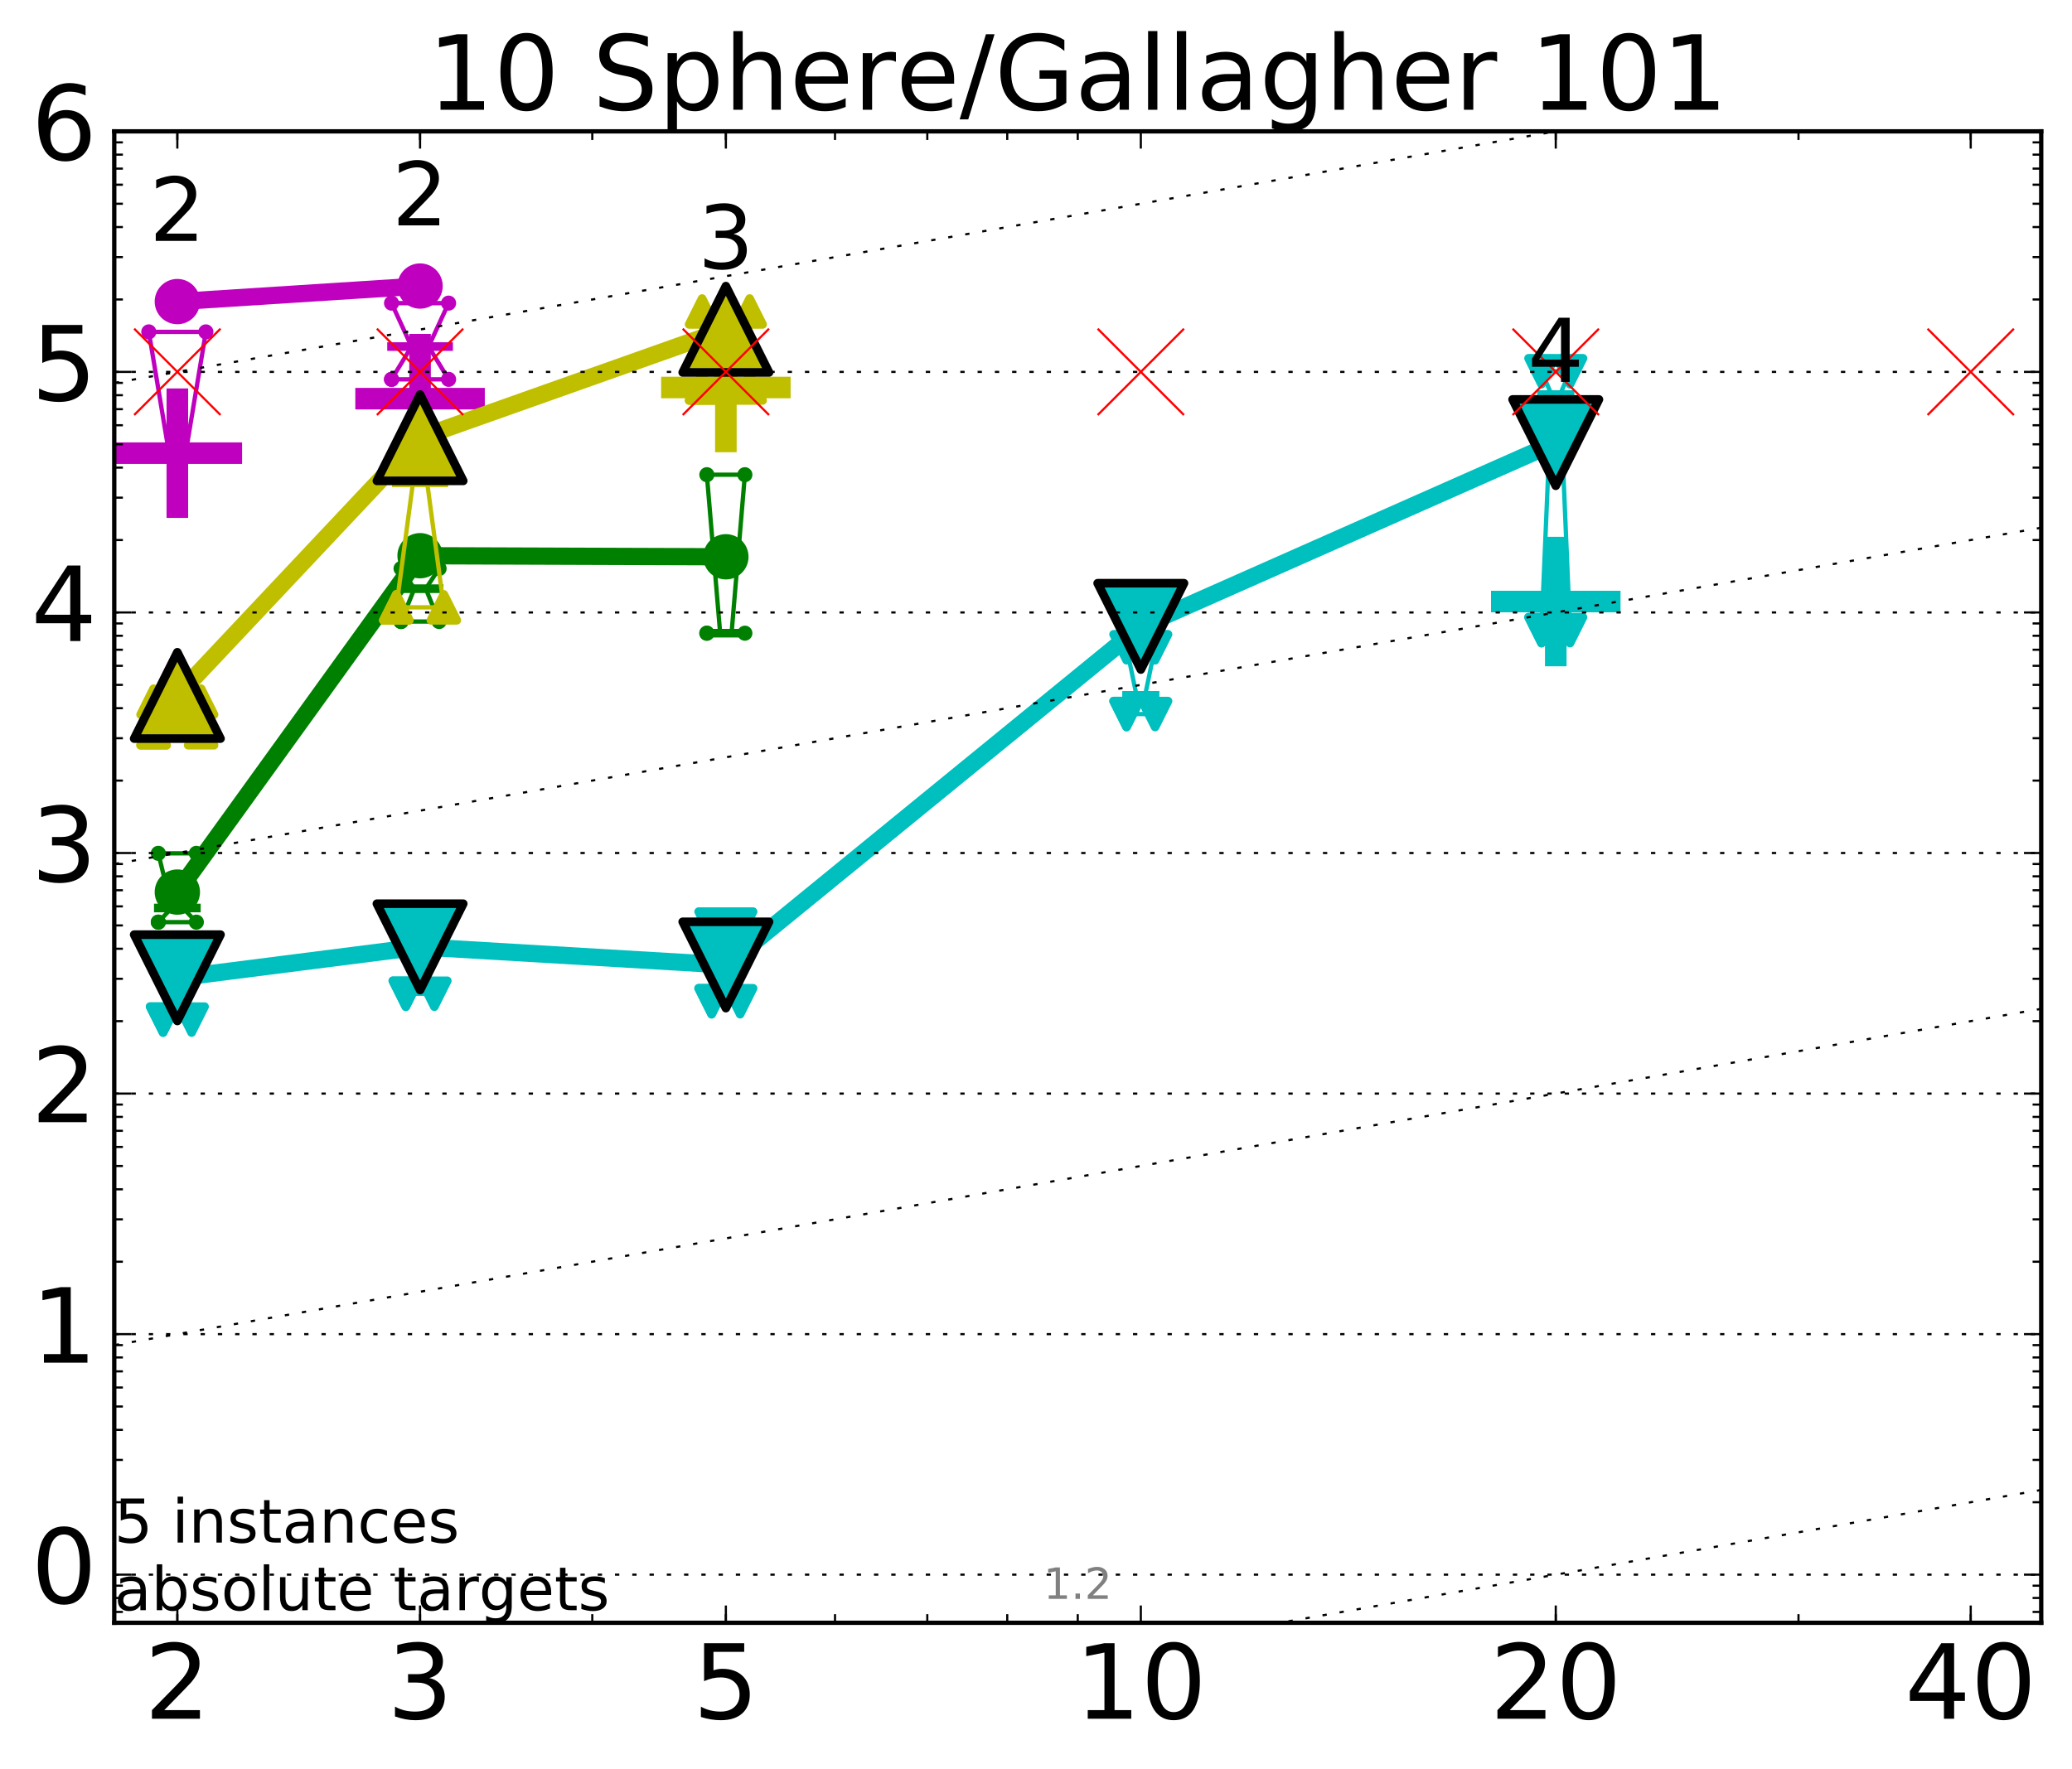<?xml version="1.0" encoding="utf-8" standalone="no"?>
<!DOCTYPE svg PUBLIC "-//W3C//DTD SVG 1.1//EN"
  "http://www.w3.org/Graphics/SVG/1.1/DTD/svg11.dtd">
<!-- Created with matplotlib (http://matplotlib.org/) -->
<svg height="410pt" version="1.1" viewBox="0 0 480 410" width="480pt" xmlns="http://www.w3.org/2000/svg" xmlns:xlink="http://www.w3.org/1999/xlink">
 <defs>
  <style type="text/css">
*{stroke-linecap:butt;stroke-linejoin:round;stroke-miterlimit:100000;}
  </style>
 </defs>
 <g id="figure_1">
  <g id="patch_1">
   <path d="M 0 410.464 
L 480.07 410.464 
L 480.07 0 
L 0 0 
z
" style="fill:#ffffff;"/>
  </g>
  <g id="axes_1">
   <g id="patch_2">
    <path d="M 26.47 376.036 
L 472.87 376.036 
L 472.87 30.436 
L 26.47 30.436 
z
" style="fill:#ffffff;"/>
   </g>
   <g id="line2d_1">
    <defs>
     <path d="M -15 0 
L 15 0 
M 0 15 
L 0 -15 
" id="mf800efdfe6" style="stroke:#bf00bf;stroke-width:5.0;"/>
    </defs>
    <g clip-path="url(#pbb6dbc4c50)">
     <use style="fill:#bf00bf;stroke:#bf00bf;stroke-width:5.0;" x="41.082" xlink:href="#mf800efdfe6" y="105.013"/>
    </g>
   </g>
   <g id="line2d_2">
    <g clip-path="url(#pbb6dbc4c50)">
     <use style="fill:#bf00bf;stroke:#bf00bf;stroke-width:5.0;" x="97.312" xlink:href="#mf800efdfe6" y="92.379"/>
    </g>
   </g>
   <g id="line2d_3">
    <defs>
     <path d="M -15 0 
L 15 0 
M 0 15 
L 0 -15 
" id="mf60a361c5d" style="stroke:#00bfbf;stroke-width:5.0;"/>
    </defs>
    <g clip-path="url(#pbb6dbc4c50)">
     <use style="fill:#00bfbf;stroke:#00bfbf;stroke-width:5.0;" x="360.409" xlink:href="#mf60a361c5d" y="139.394"/>
    </g>
   </g>
   <g id="line2d_4">
    <defs>
     <path d="M -15 0 
L 15 0 
M 0 15 
L 0 -15 
" id="m347095703c" style="stroke:#bfbf00;stroke-width:5.0;"/>
    </defs>
    <g clip-path="url(#pbb6dbc4c50)">
     <use style="fill:#bfbf00;stroke:#bfbf00;stroke-width:5.0;" x="168.155" xlink:href="#m347095703c" y="89.794"/>
    </g>
   </g>
   <g id="line2d_5">
    <path clip-path="url(#pbb6dbc4c50)" d="M 37.777 236.264 
L 40.09 224.722 
L 37.777 224.722 
L 44.386 224.722 
L 42.073 224.722 
L 44.386 236.264 
L 37.777 236.264 
" style="fill:none;stroke:#00bfbf;stroke-linecap:square;"/>
   </g>
   <g id="line2d_6">
    <path clip-path="url(#pbb6dbc4c50)" d="M 37.777 236.264 
L 44.386 236.264 
L 44.386 224.722 
L 37.777 224.722 
L 37.777 236.264 
" style="fill:none;"/>
    <defs>
     <path d="M -0 3 
L 3 -3 
L -3 -3 
z
" id="m778433eadd" style="stroke:#00bfbf;stroke-linejoin:miter;stroke-width:2.0;"/>
    </defs>
    <g clip-path="url(#pbb6dbc4c50)">
     <use style="fill:#00bfbf;stroke:#00bfbf;stroke-linejoin:miter;stroke-width:2.0;" x="37.777" xlink:href="#m778433eadd" y="236.264"/>
     <use style="fill:#00bfbf;stroke:#00bfbf;stroke-linejoin:miter;stroke-width:2.0;" x="44.386" xlink:href="#m778433eadd" y="236.264"/>
     <use style="fill:#00bfbf;stroke:#00bfbf;stroke-linejoin:miter;stroke-width:2.0;" x="44.386" xlink:href="#m778433eadd" y="224.722"/>
     <use style="fill:#00bfbf;stroke:#00bfbf;stroke-linejoin:miter;stroke-width:2.0;" x="37.777" xlink:href="#m778433eadd" y="224.722"/>
     <use style="fill:#00bfbf;stroke:#00bfbf;stroke-linejoin:miter;stroke-width:2.0;" x="37.777" xlink:href="#m778433eadd" y="236.264"/>
    </g>
   </g>
   <g id="line2d_7">
    <path clip-path="url(#pbb6dbc4c50)" d="M 37.777 224.722 
L 44.386 224.722 
" style="fill:none;stroke:#00bfbf;stroke-linecap:square;stroke-width:2.0;"/>
   </g>
   <g id="line2d_8">
    <path clip-path="url(#pbb6dbc4c50)" d="M 94.008 230.273 
L 96.321 227.994 
L 94.008 219.365 
L 100.617 219.365 
L 98.304 227.994 
L 100.617 230.273 
L 94.008 230.273 
" style="fill:none;stroke:#00bfbf;stroke-linecap:square;"/>
   </g>
   <g id="line2d_9">
    <path clip-path="url(#pbb6dbc4c50)" d="M 94.008 230.273 
L 100.617 230.273 
L 100.617 219.365 
L 94.008 219.365 
L 94.008 230.273 
" style="fill:none;"/>
    <g clip-path="url(#pbb6dbc4c50)">
     <use style="fill:#00bfbf;stroke:#00bfbf;stroke-linejoin:miter;stroke-width:2.0;" x="94.008" xlink:href="#m778433eadd" y="230.273"/>
     <use style="fill:#00bfbf;stroke:#00bfbf;stroke-linejoin:miter;stroke-width:2.0;" x="100.617" xlink:href="#m778433eadd" y="230.273"/>
     <use style="fill:#00bfbf;stroke:#00bfbf;stroke-linejoin:miter;stroke-width:2.0;" x="100.617" xlink:href="#m778433eadd" y="219.365"/>
     <use style="fill:#00bfbf;stroke:#00bfbf;stroke-linejoin:miter;stroke-width:2.0;" x="94.008" xlink:href="#m778433eadd" y="219.365"/>
     <use style="fill:#00bfbf;stroke:#00bfbf;stroke-linejoin:miter;stroke-width:2.0;" x="94.008" xlink:href="#m778433eadd" y="230.273"/>
    </g>
   </g>
   <g id="line2d_10">
    <path clip-path="url(#pbb6dbc4c50)" d="M 94.008 227.994 
L 100.617 227.994 
" style="fill:none;stroke:#00bfbf;stroke-linecap:square;stroke-width:2.0;"/>
   </g>
   <g id="line2d_11">
    <path clip-path="url(#pbb6dbc4c50)" d="M 164.85 232.009 
L 167.163 225.05 
L 164.85 214.249 
L 171.459 214.249 
L 169.146 225.05 
L 171.459 232.009 
L 164.85 232.009 
" style="fill:none;stroke:#00bfbf;stroke-linecap:square;"/>
   </g>
   <g id="line2d_12">
    <path clip-path="url(#pbb6dbc4c50)" d="M 164.85 232.009 
L 171.459 232.009 
L 171.459 214.249 
L 164.85 214.249 
L 164.85 232.009 
" style="fill:none;"/>
    <g clip-path="url(#pbb6dbc4c50)">
     <use style="fill:#00bfbf;stroke:#00bfbf;stroke-linejoin:miter;stroke-width:2.0;" x="164.85" xlink:href="#m778433eadd" y="232.009"/>
     <use style="fill:#00bfbf;stroke:#00bfbf;stroke-linejoin:miter;stroke-width:2.0;" x="171.459" xlink:href="#m778433eadd" y="232.009"/>
     <use style="fill:#00bfbf;stroke:#00bfbf;stroke-linejoin:miter;stroke-width:2.0;" x="171.459" xlink:href="#m778433eadd" y="214.249"/>
     <use style="fill:#00bfbf;stroke:#00bfbf;stroke-linejoin:miter;stroke-width:2.0;" x="164.85" xlink:href="#m778433eadd" y="214.249"/>
     <use style="fill:#00bfbf;stroke:#00bfbf;stroke-linejoin:miter;stroke-width:2.0;" x="164.85" xlink:href="#m778433eadd" y="232.009"/>
    </g>
   </g>
   <g id="line2d_13">
    <path clip-path="url(#pbb6dbc4c50)" d="M 164.85 225.05 
L 171.459 225.05 
" style="fill:none;stroke:#00bfbf;stroke-linecap:square;stroke-width:2.0;"/>
   </g>
   <g id="line2d_14">
    <path clip-path="url(#pbb6dbc4c50)" d="M 260.977 165.461 
L 263.29 161.128 
L 260.977 149.989 
L 267.586 149.989 
L 265.273 161.128 
L 267.586 165.461 
L 260.977 165.461 
" style="fill:none;stroke:#00bfbf;stroke-linecap:square;"/>
   </g>
   <g id="line2d_15">
    <path clip-path="url(#pbb6dbc4c50)" d="M 260.977 165.461 
L 267.586 165.461 
L 267.586 149.989 
L 260.977 149.989 
L 260.977 165.461 
" style="fill:none;"/>
    <g clip-path="url(#pbb6dbc4c50)">
     <use style="fill:#00bfbf;stroke:#00bfbf;stroke-linejoin:miter;stroke-width:2.0;" x="260.977" xlink:href="#m778433eadd" y="165.461"/>
     <use style="fill:#00bfbf;stroke:#00bfbf;stroke-linejoin:miter;stroke-width:2.0;" x="267.586" xlink:href="#m778433eadd" y="165.461"/>
     <use style="fill:#00bfbf;stroke:#00bfbf;stroke-linejoin:miter;stroke-width:2.0;" x="267.586" xlink:href="#m778433eadd" y="149.989"/>
     <use style="fill:#00bfbf;stroke:#00bfbf;stroke-linejoin:miter;stroke-width:2.0;" x="260.977" xlink:href="#m778433eadd" y="149.989"/>
     <use style="fill:#00bfbf;stroke:#00bfbf;stroke-linejoin:miter;stroke-width:2.0;" x="260.977" xlink:href="#m778433eadd" y="165.461"/>
    </g>
   </g>
   <g id="line2d_16">
    <path clip-path="url(#pbb6dbc4c50)" d="M 260.977 161.128 
L 267.586 161.128 
" style="fill:none;stroke:#00bfbf;stroke-linecap:square;stroke-width:2.0;"/>
   </g>
   <g id="line2d_17">
    <path clip-path="url(#pbb6dbc4c50)" d="M 357.104 146.02 
L 359.417 91.434 
L 357.104 86.027 
L 363.713 86.027 
L 361.4 91.434 
L 363.713 146.02 
L 357.104 146.02 
" style="fill:none;stroke:#00bfbf;stroke-linecap:square;"/>
   </g>
   <g id="line2d_18">
    <path clip-path="url(#pbb6dbc4c50)" d="M 357.104 146.02 
L 363.713 146.02 
L 363.713 86.027 
L 357.104 86.027 
L 357.104 146.02 
" style="fill:none;"/>
    <g clip-path="url(#pbb6dbc4c50)">
     <use style="fill:#00bfbf;stroke:#00bfbf;stroke-linejoin:miter;stroke-width:2.0;" x="357.104" xlink:href="#m778433eadd" y="146.02"/>
     <use style="fill:#00bfbf;stroke:#00bfbf;stroke-linejoin:miter;stroke-width:2.0;" x="363.713" xlink:href="#m778433eadd" y="146.02"/>
     <use style="fill:#00bfbf;stroke:#00bfbf;stroke-linejoin:miter;stroke-width:2.0;" x="363.713" xlink:href="#m778433eadd" y="86.027"/>
     <use style="fill:#00bfbf;stroke:#00bfbf;stroke-linejoin:miter;stroke-width:2.0;" x="357.104" xlink:href="#m778433eadd" y="86.027"/>
     <use style="fill:#00bfbf;stroke:#00bfbf;stroke-linejoin:miter;stroke-width:2.0;" x="357.104" xlink:href="#m778433eadd" y="146.02"/>
    </g>
   </g>
   <g id="line2d_19">
    <path clip-path="url(#pbb6dbc4c50)" d="M 357.104 91.434 
L 363.713 91.434 
" style="fill:none;stroke:#00bfbf;stroke-linecap:square;stroke-width:2.0;"/>
   </g>
   <g id="line2d_20">
    <path clip-path="url(#pbb6dbc4c50)" d="M 41.082 226.583 
L 97.312 219.412 
" style="fill:none;stroke:#00bfbf;stroke-linecap:square;stroke-width:4.0;"/>
   </g>
   <g id="line2d_21">
    <path clip-path="url(#pbb6dbc4c50)" d="M 97.312 219.412 
L 168.155 223.605 
" style="fill:none;stroke:#00bfbf;stroke-linecap:square;stroke-width:4.0;"/>
   </g>
   <g id="line2d_22">
    <path clip-path="url(#pbb6dbc4c50)" d="M 168.155 223.605 
L 264.282 145.146 
" style="fill:none;stroke:#00bfbf;stroke-linecap:square;stroke-width:4.0;"/>
   </g>
   <g id="line2d_23">
    <path clip-path="url(#pbb6dbc4c50)" d="M 264.282 145.146 
L 360.409 102.561 
" style="fill:none;stroke:#00bfbf;stroke-linecap:square;stroke-width:4.0;"/>
   </g>
   <g id="line2d_24">
    <path clip-path="url(#pbb6dbc4c50)" d="M 41.082 226.583 
L 97.312 219.412 
L 168.155 223.605 
L 264.282 145.146 
L 360.409 102.561 
" style="fill:none;"/>
    <defs>
     <path d="M -0 10 
L 10 -10 
L -10 -10 
z
" id="md1a1a956e7" style="stroke:#000000;stroke-linejoin:miter;stroke-width:2.0;"/>
    </defs>
    <g clip-path="url(#pbb6dbc4c50)">
     <use style="fill:#00bfbf;stroke:#000000;stroke-linejoin:miter;stroke-width:2.0;" x="41.082" xlink:href="#md1a1a956e7" y="226.583"/>
     <use style="fill:#00bfbf;stroke:#000000;stroke-linejoin:miter;stroke-width:2.0;" x="97.312" xlink:href="#md1a1a956e7" y="219.412"/>
     <use style="fill:#00bfbf;stroke:#000000;stroke-linejoin:miter;stroke-width:2.0;" x="168.155" xlink:href="#md1a1a956e7" y="223.605"/>
     <use style="fill:#00bfbf;stroke:#000000;stroke-linejoin:miter;stroke-width:2.0;" x="264.282" xlink:href="#md1a1a956e7" y="145.146"/>
     <use style="fill:#00bfbf;stroke:#000000;stroke-linejoin:miter;stroke-width:2.0;" x="360.409" xlink:href="#md1a1a956e7" y="102.561"/>
    </g>
   </g>
   <g id="line2d_25">
    <path clip-path="url(#pbb6dbc4c50)" d="M 36.676 213.68 
L 39.76 210.404 
L 36.676 197.735 
L 45.488 197.735 
L 42.403 210.404 
L 45.488 213.68 
L 36.676 213.68 
" style="fill:none;stroke:#008000;stroke-linecap:square;"/>
   </g>
   <g id="line2d_26">
    <path clip-path="url(#pbb6dbc4c50)" d="M 36.676 213.68 
L 45.488 213.68 
L 45.488 197.735 
L 36.676 197.735 
L 36.676 213.68 
" style="fill:none;"/>
    <defs>
     <path d="M 0 1.5 
C 0.398 1.5 0.779 1.342 1.061 1.061 
C 1.342 0.779 1.5 0.398 1.5 0 
C 1.5 -0.398 1.342 -0.779 1.061 -1.061 
C 0.779 -1.342 0.398 -1.5 0 -1.5 
C -0.398 -1.5 -0.779 -1.342 -1.061 -1.061 
C -1.342 -0.779 -1.5 -0.398 -1.5 0 
C -1.5 0.398 -1.342 0.779 -1.061 1.061 
C -0.779 1.342 -0.398 1.5 0 1.5 
z
" id="m72909c1887" style="stroke:#008000;stroke-width:0.5;"/>
    </defs>
    <g clip-path="url(#pbb6dbc4c50)">
     <use style="fill:#008000;stroke:#008000;stroke-width:0.5;" x="36.676" xlink:href="#m72909c1887" y="213.68"/>
     <use style="fill:#008000;stroke:#008000;stroke-width:0.5;" x="45.488" xlink:href="#m72909c1887" y="213.68"/>
     <use style="fill:#008000;stroke:#008000;stroke-width:0.5;" x="45.488" xlink:href="#m72909c1887" y="197.735"/>
     <use style="fill:#008000;stroke:#008000;stroke-width:0.5;" x="36.676" xlink:href="#m72909c1887" y="197.735"/>
     <use style="fill:#008000;stroke:#008000;stroke-width:0.5;" x="36.676" xlink:href="#m72909c1887" y="213.68"/>
    </g>
   </g>
   <g id="line2d_27">
    <path clip-path="url(#pbb6dbc4c50)" d="M 36.676 210.404 
L 45.488 210.404 
" style="fill:none;stroke:#008000;stroke-linecap:square;stroke-width:2.0;"/>
   </g>
   <g id="line2d_28">
    <path clip-path="url(#pbb6dbc4c50)" d="M 92.906 144.023 
L 95.991 136.416 
L 92.906 131.743 
L 101.718 131.743 
L 98.634 136.416 
L 101.718 144.023 
L 92.906 144.023 
" style="fill:none;stroke:#008000;stroke-linecap:square;"/>
   </g>
   <g id="line2d_29">
    <path clip-path="url(#pbb6dbc4c50)" d="M 92.906 144.023 
L 101.718 144.023 
L 101.718 131.743 
L 92.906 131.743 
L 92.906 144.023 
" style="fill:none;"/>
    <g clip-path="url(#pbb6dbc4c50)">
     <use style="fill:#008000;stroke:#008000;stroke-width:0.5;" x="92.906" xlink:href="#m72909c1887" y="144.023"/>
     <use style="fill:#008000;stroke:#008000;stroke-width:0.5;" x="101.718" xlink:href="#m72909c1887" y="144.023"/>
     <use style="fill:#008000;stroke:#008000;stroke-width:0.5;" x="101.718" xlink:href="#m72909c1887" y="131.743"/>
     <use style="fill:#008000;stroke:#008000;stroke-width:0.5;" x="92.906" xlink:href="#m72909c1887" y="131.743"/>
     <use style="fill:#008000;stroke:#008000;stroke-width:0.5;" x="92.906" xlink:href="#m72909c1887" y="144.023"/>
    </g>
   </g>
   <g id="line2d_30">
    <path clip-path="url(#pbb6dbc4c50)" d="M 92.906 136.416 
L 101.718 136.416 
" style="fill:none;stroke:#008000;stroke-linecap:square;stroke-width:2.0;"/>
   </g>
   <g id="line2d_31">
    <path clip-path="url(#pbb6dbc4c50)" d="M 163.749 146.726 
L 166.833 146.726 
L 163.749 109.999 
L 172.561 109.999 
L 169.476 146.726 
L 172.561 146.726 
L 163.749 146.726 
" style="fill:none;stroke:#008000;stroke-linecap:square;"/>
   </g>
   <g id="line2d_32">
    <path clip-path="url(#pbb6dbc4c50)" d="M 163.749 146.726 
L 172.561 146.726 
L 172.561 109.999 
L 163.749 109.999 
L 163.749 146.726 
" style="fill:none;"/>
    <g clip-path="url(#pbb6dbc4c50)">
     <use style="fill:#008000;stroke:#008000;stroke-width:0.5;" x="163.749" xlink:href="#m72909c1887" y="146.726"/>
     <use style="fill:#008000;stroke:#008000;stroke-width:0.5;" x="172.561" xlink:href="#m72909c1887" y="146.726"/>
     <use style="fill:#008000;stroke:#008000;stroke-width:0.5;" x="172.561" xlink:href="#m72909c1887" y="109.999"/>
     <use style="fill:#008000;stroke:#008000;stroke-width:0.5;" x="163.749" xlink:href="#m72909c1887" y="109.999"/>
     <use style="fill:#008000;stroke:#008000;stroke-width:0.5;" x="163.749" xlink:href="#m72909c1887" y="146.726"/>
    </g>
   </g>
   <g id="line2d_33">
    <path clip-path="url(#pbb6dbc4c50)" d="M 163.749 146.726 
L 172.561 146.726 
" style="fill:none;stroke:#008000;stroke-linecap:square;stroke-width:2.0;"/>
   </g>
   <g id="line2d_34">
    <path clip-path="url(#pbb6dbc4c50)" d="M 41.082 206.715 
L 97.312 128.772 
" style="fill:none;stroke:#008000;stroke-linecap:square;stroke-width:4.0;"/>
   </g>
   <g id="line2d_35">
    <path clip-path="url(#pbb6dbc4c50)" d="M 97.312 128.772 
L 168.155 129.02 
" style="fill:none;stroke:#008000;stroke-linecap:square;stroke-width:4.0;"/>
   </g>
   <g id="line2d_36">
    <path clip-path="url(#pbb6dbc4c50)" d="M 41.082 206.715 
L 97.312 128.772 
L 168.155 129.02 
" style="fill:none;"/>
    <defs>
     <path d="M 0 5 
C 1.326 5 2.598 4.473 3.536 3.536 
C 4.473 2.598 5 1.326 5 0 
C 5 -1.326 4.473 -2.598 3.536 -3.536 
C 2.598 -4.473 1.326 -5 0 -5 
C -1.326 -5 -2.598 -4.473 -3.536 -3.536 
C -4.473 -2.598 -5 -1.326 -5 0 
C -5 1.326 -4.473 2.598 -3.536 3.536 
C -2.598 4.473 -1.326 5 0 5 
z
" id="m2cbd189a09" style="stroke:#008000;stroke-width:0.5;"/>
    </defs>
    <g clip-path="url(#pbb6dbc4c50)">
     <use style="fill:#008000;stroke:#008000;stroke-width:0.5;" x="41.082" xlink:href="#m2cbd189a09" y="206.715"/>
     <use style="fill:#008000;stroke:#008000;stroke-width:0.5;" x="97.312" xlink:href="#m2cbd189a09" y="128.772"/>
     <use style="fill:#008000;stroke:#008000;stroke-width:0.5;" x="168.155" xlink:href="#m2cbd189a09" y="129.02"/>
    </g>
   </g>
   <g id="line2d_37">
    <path clip-path="url(#pbb6dbc4c50)" d="M 35.574 169.686 
L 39.429 162.878 
L 35.574 162.589 
L 46.589 162.589 
L 42.734 162.878 
L 46.589 169.686 
L 35.574 169.686 
" style="fill:none;stroke:#bfbf00;stroke-linecap:square;"/>
   </g>
   <g id="line2d_38">
    <path clip-path="url(#pbb6dbc4c50)" d="M 35.574 169.686 
L 46.589 169.686 
L 46.589 162.589 
L 35.574 162.589 
L 35.574 169.686 
" style="fill:none;"/>
    <defs>
     <path d="M 0 -3 
L -3 3 
L 3 3 
z
" id="me8254dc9a0" style="stroke:#bfbf00;stroke-linejoin:miter;stroke-width:2.0;"/>
    </defs>
    <g clip-path="url(#pbb6dbc4c50)">
     <use style="fill:#bfbf00;stroke:#bfbf00;stroke-linejoin:miter;stroke-width:2.0;" x="35.574" xlink:href="#me8254dc9a0" y="169.686"/>
     <use style="fill:#bfbf00;stroke:#bfbf00;stroke-linejoin:miter;stroke-width:2.0;" x="46.589" xlink:href="#me8254dc9a0" y="169.686"/>
     <use style="fill:#bfbf00;stroke:#bfbf00;stroke-linejoin:miter;stroke-width:2.0;" x="46.589" xlink:href="#me8254dc9a0" y="162.589"/>
     <use style="fill:#bfbf00;stroke:#bfbf00;stroke-linejoin:miter;stroke-width:2.0;" x="35.574" xlink:href="#me8254dc9a0" y="162.589"/>
     <use style="fill:#bfbf00;stroke:#bfbf00;stroke-linejoin:miter;stroke-width:2.0;" x="35.574" xlink:href="#me8254dc9a0" y="169.686"/>
    </g>
   </g>
   <g id="line2d_39">
    <path clip-path="url(#pbb6dbc4c50)" d="M 35.574 162.878 
L 46.589 162.878 
" style="fill:none;stroke:#bfbf00;stroke-linecap:square;stroke-width:2.0;"/>
   </g>
   <g id="line2d_40">
    <path clip-path="url(#pbb6dbc4c50)" d="M 91.805 140.737 
L 95.66 111.874 
L 91.805 107.15 
L 102.82 107.15 
L 98.965 111.874 
L 102.82 140.737 
L 91.805 140.737 
" style="fill:none;stroke:#bfbf00;stroke-linecap:square;"/>
   </g>
   <g id="line2d_41">
    <path clip-path="url(#pbb6dbc4c50)" d="M 91.805 140.737 
L 102.82 140.737 
L 102.82 107.15 
L 91.805 107.15 
L 91.805 140.737 
" style="fill:none;"/>
    <g clip-path="url(#pbb6dbc4c50)">
     <use style="fill:#bfbf00;stroke:#bfbf00;stroke-linejoin:miter;stroke-width:2.0;" x="91.805" xlink:href="#me8254dc9a0" y="140.737"/>
     <use style="fill:#bfbf00;stroke:#bfbf00;stroke-linejoin:miter;stroke-width:2.0;" x="102.82" xlink:href="#me8254dc9a0" y="140.737"/>
     <use style="fill:#bfbf00;stroke:#bfbf00;stroke-linejoin:miter;stroke-width:2.0;" x="102.82" xlink:href="#me8254dc9a0" y="107.15"/>
     <use style="fill:#bfbf00;stroke:#bfbf00;stroke-linejoin:miter;stroke-width:2.0;" x="91.805" xlink:href="#me8254dc9a0" y="107.15"/>
     <use style="fill:#bfbf00;stroke:#bfbf00;stroke-linejoin:miter;stroke-width:2.0;" x="91.805" xlink:href="#me8254dc9a0" y="140.737"/>
    </g>
   </g>
   <g id="line2d_42">
    <path clip-path="url(#pbb6dbc4c50)" d="M 91.805 111.874 
L 102.82 111.874 
" style="fill:none;stroke:#bfbf00;stroke-linecap:square;stroke-width:2.0;"/>
   </g>
   <g id="line2d_43">
    <path clip-path="url(#pbb6dbc4c50)" d="M 162.647 89.794 
L 166.502 89.628 
L 162.647 72.176 
L 173.662 72.176 
L 169.807 89.628 
L 173.662 89.794 
L 162.647 89.794 
" style="fill:none;stroke:#bfbf00;stroke-linecap:square;"/>
   </g>
   <g id="line2d_44">
    <path clip-path="url(#pbb6dbc4c50)" d="M 162.647 89.794 
L 173.662 89.794 
L 173.662 72.176 
L 162.647 72.176 
L 162.647 89.794 
" style="fill:none;"/>
    <g clip-path="url(#pbb6dbc4c50)">
     <use style="fill:#bfbf00;stroke:#bfbf00;stroke-linejoin:miter;stroke-width:2.0;" x="162.647" xlink:href="#me8254dc9a0" y="89.794"/>
     <use style="fill:#bfbf00;stroke:#bfbf00;stroke-linejoin:miter;stroke-width:2.0;" x="173.662" xlink:href="#me8254dc9a0" y="89.794"/>
     <use style="fill:#bfbf00;stroke:#bfbf00;stroke-linejoin:miter;stroke-width:2.0;" x="173.662" xlink:href="#me8254dc9a0" y="72.176"/>
     <use style="fill:#bfbf00;stroke:#bfbf00;stroke-linejoin:miter;stroke-width:2.0;" x="162.647" xlink:href="#me8254dc9a0" y="72.176"/>
     <use style="fill:#bfbf00;stroke:#bfbf00;stroke-linejoin:miter;stroke-width:2.0;" x="162.647" xlink:href="#me8254dc9a0" y="89.794"/>
    </g>
   </g>
   <g id="line2d_45">
    <path clip-path="url(#pbb6dbc4c50)" d="M 162.647 89.628 
L 173.662 89.628 
" style="fill:none;stroke:#bfbf00;stroke-linecap:square;stroke-width:2.0;"/>
   </g>
   <g id="line2d_46">
    <path clip-path="url(#pbb6dbc4c50)" d="M 41.082 161.147 
L 97.312 101.426 
" style="fill:none;stroke:#bfbf00;stroke-linecap:square;stroke-width:4.0;"/>
   </g>
   <g id="line2d_47">
    <path clip-path="url(#pbb6dbc4c50)" d="M 97.312 101.426 
L 168.155 76.299 
" style="fill:none;stroke:#bfbf00;stroke-linecap:square;stroke-width:4.0;"/>
   </g>
   <g id="line2d_48">
    <path clip-path="url(#pbb6dbc4c50)" d="M 41.082 161.147 
L 97.312 101.426 
L 168.155 76.299 
" style="fill:none;"/>
    <defs>
     <path d="M 0 -10 
L -10 10 
L 10 10 
z
" id="m553cb06aff" style="stroke:#000000;stroke-linejoin:miter;stroke-width:2.0;"/>
    </defs>
    <g clip-path="url(#pbb6dbc4c50)">
     <use style="fill:#bfbf00;stroke:#000000;stroke-linejoin:miter;stroke-width:2.0;" x="41.082" xlink:href="#m553cb06aff" y="161.147"/>
     <use style="fill:#bfbf00;stroke:#000000;stroke-linejoin:miter;stroke-width:2.0;" x="97.312" xlink:href="#m553cb06aff" y="101.426"/>
     <use style="fill:#bfbf00;stroke:#000000;stroke-linejoin:miter;stroke-width:2.0;" x="168.155" xlink:href="#m553cb06aff" y="76.299"/>
    </g>
   </g>
   <g id="line2d_49">
    <path clip-path="url(#pbb6dbc4c50)" d="M 34.473 104.654 
L 39.099 104.654 
L 34.473 76.905 
L 47.691 76.905 
L 43.064 104.654 
L 47.691 104.654 
L 34.473 104.654 
" style="fill:none;stroke:#bf00bf;stroke-linecap:square;"/>
   </g>
   <g id="line2d_50">
    <path clip-path="url(#pbb6dbc4c50)" d="M 34.473 104.654 
L 47.691 104.654 
L 47.691 76.905 
L 34.473 76.905 
L 34.473 104.654 
" style="fill:none;"/>
    <defs>
     <path d="M 0 1.5 
C 0.398 1.5 0.779 1.342 1.061 1.061 
C 1.342 0.779 1.5 0.398 1.5 0 
C 1.5 -0.398 1.342 -0.779 1.061 -1.061 
C 0.779 -1.342 0.398 -1.5 0 -1.5 
C -0.398 -1.5 -0.779 -1.342 -1.061 -1.061 
C -1.342 -0.779 -1.5 -0.398 -1.5 0 
C -1.5 0.398 -1.342 0.779 -1.061 1.061 
C -0.779 1.342 -0.398 1.5 0 1.5 
z
" id="m9d7aed33ec" style="stroke:#bf00bf;stroke-width:0.5;"/>
    </defs>
    <g clip-path="url(#pbb6dbc4c50)">
     <use style="fill:#bf00bf;stroke:#bf00bf;stroke-width:0.5;" x="34.473" xlink:href="#m9d7aed33ec" y="104.654"/>
     <use style="fill:#bf00bf;stroke:#bf00bf;stroke-width:0.5;" x="47.691" xlink:href="#m9d7aed33ec" y="104.654"/>
     <use style="fill:#bf00bf;stroke:#bf00bf;stroke-width:0.5;" x="47.691" xlink:href="#m9d7aed33ec" y="76.905"/>
     <use style="fill:#bf00bf;stroke:#bf00bf;stroke-width:0.5;" x="34.473" xlink:href="#m9d7aed33ec" y="76.905"/>
     <use style="fill:#bf00bf;stroke:#bf00bf;stroke-width:0.5;" x="34.473" xlink:href="#m9d7aed33ec" y="104.654"/>
    </g>
   </g>
   <g id="line2d_51">
    <path clip-path="url(#pbb6dbc4c50)" d="M 34.473 104.654 
L 47.691 104.654 
" style="fill:none;stroke:#bf00bf;stroke-linecap:square;stroke-width:2.0;"/>
   </g>
   <g id="line2d_52">
    <path clip-path="url(#pbb6dbc4c50)" d="M 90.703 87.903 
L 95.33 80.311 
L 90.703 70.24 
L 103.921 70.24 
L 99.295 80.311 
L 103.921 87.903 
L 90.703 87.903 
" style="fill:none;stroke:#bf00bf;stroke-linecap:square;"/>
   </g>
   <g id="line2d_53">
    <path clip-path="url(#pbb6dbc4c50)" d="M 90.703 87.903 
L 103.921 87.903 
L 103.921 70.24 
L 90.703 70.24 
L 90.703 87.903 
" style="fill:none;"/>
    <g clip-path="url(#pbb6dbc4c50)">
     <use style="fill:#bf00bf;stroke:#bf00bf;stroke-width:0.5;" x="90.703" xlink:href="#m9d7aed33ec" y="87.903"/>
     <use style="fill:#bf00bf;stroke:#bf00bf;stroke-width:0.5;" x="103.921" xlink:href="#m9d7aed33ec" y="87.903"/>
     <use style="fill:#bf00bf;stroke:#bf00bf;stroke-width:0.5;" x="103.921" xlink:href="#m9d7aed33ec" y="70.24"/>
     <use style="fill:#bf00bf;stroke:#bf00bf;stroke-width:0.5;" x="90.703" xlink:href="#m9d7aed33ec" y="70.24"/>
     <use style="fill:#bf00bf;stroke:#bf00bf;stroke-width:0.5;" x="90.703" xlink:href="#m9d7aed33ec" y="87.903"/>
    </g>
   </g>
   <g id="line2d_54">
    <path clip-path="url(#pbb6dbc4c50)" d="M 90.703 80.311 
L 103.921 80.311 
" style="fill:none;stroke:#bf00bf;stroke-linecap:square;stroke-width:2.0;"/>
   </g>
   <g id="line2d_55">
    <path clip-path="url(#pbb6dbc4c50)" d="M 41.082 69.885 
L 97.312 66.283 
" style="fill:none;stroke:#bf00bf;stroke-linecap:square;stroke-width:4.0;"/>
   </g>
   <g id="line2d_56">
    <path clip-path="url(#pbb6dbc4c50)" d="M 41.082 69.885 
L 97.312 66.283 
" style="fill:none;"/>
    <defs>
     <path d="M 0 5 
C 1.326 5 2.598 4.473 3.536 3.536 
C 4.473 2.598 5 1.326 5 0 
C 5 -1.326 4.473 -2.598 3.536 -3.536 
C 2.598 -4.473 1.326 -5 0 -5 
C -1.326 -5 -2.598 -4.473 -3.536 -3.536 
C -4.473 -2.598 -5 -1.326 -5 0 
C -5 1.326 -4.473 2.598 -3.536 3.536 
C -2.598 4.473 -1.326 5 0 5 
z
" id="m2b506f7f2f" style="stroke:#bf00bf;stroke-width:0.5;"/>
    </defs>
    <g clip-path="url(#pbb6dbc4c50)">
     <use style="fill:#bf00bf;stroke:#bf00bf;stroke-width:0.5;" x="41.082" xlink:href="#m2b506f7f2f" y="69.885"/>
     <use style="fill:#bf00bf;stroke:#bf00bf;stroke-width:0.5;" x="97.312" xlink:href="#m2b506f7f2f" y="66.283"/>
    </g>
   </g>
   <g id="line2d_57"/>
   <g id="line2d_58"/>
   <g id="line2d_59"/>
   <g id="line2d_60"/>
   <g id="line2d_61"/>
   <g id="line2d_62">
    <defs>
     <path d="M -10 10 
L 10 -10 
M -10 -10 
L 10 10 
" id="m8f55c7be5e" style="stroke:#ff0000;stroke-width:0.5;"/>
    </defs>
    <g clip-path="url(#pbb6dbc4c50)">
     <use style="fill:#ff0000;stroke:#ff0000;stroke-width:0.5;" x="41.082" xlink:href="#m8f55c7be5e" y="86.164"/>
     <use style="fill:#ff0000;stroke:#ff0000;stroke-width:0.5;" x="97.312" xlink:href="#m8f55c7be5e" y="86.168"/>
     <use style="fill:#ff0000;stroke:#ff0000;stroke-width:0.5;" x="168.155" xlink:href="#m8f55c7be5e" y="86.172"/>
     <use style="fill:#ff0000;stroke:#ff0000;stroke-width:0.5;" x="264.282" xlink:href="#m8f55c7be5e" y="86.175"/>
     <use style="fill:#ff0000;stroke:#ff0000;stroke-width:0.5;" x="360.409" xlink:href="#m8f55c7be5e" y="86.177"/>
     <use style="fill:#ff0000;stroke:#ff0000;stroke-width:0.5;" x="456.536" xlink:href="#m8f55c7be5e" y="86.177"/>
    </g>
   </g>
   <g id="line2d_63">
    <path clip-path="url(#pbb6dbc4c50)" d="M 93.591 411.464 
L 481.07 343.825 
" style="fill:none;stroke:#000000;stroke-dasharray:1,3;stroke-dashoffset:0.0;stroke-width:0.5;"/>
   </g>
   <g id="line2d_64">
    <path clip-path="url(#pbb6dbc4c50)" d="M -1 316.492 
L 481.07 232.341 
" style="fill:none;stroke:#000000;stroke-dasharray:1,3;stroke-dashoffset:0.0;stroke-width:0.5;"/>
   </g>
   <g id="line2d_65">
    <path clip-path="url(#pbb6dbc4c50)" d="M -1 205.008 
L 481.07 120.857 
" style="fill:none;stroke:#000000;stroke-dasharray:1,3;stroke-dashoffset:0.0;stroke-width:0.5;"/>
   </g>
   <g id="line2d_66">
    <path clip-path="url(#pbb6dbc4c50)" d="M -1 93.524 
L 481.07 9.374 
" style="fill:none;stroke:#000000;stroke-dasharray:1,3;stroke-dashoffset:0.0;stroke-width:0.5;"/>
   </g>
   <g id="line2d_67">
    <path clip-path="url(#pbb6dbc4c50)" style="fill:none;stroke:#000000;stroke-dasharray:1,3;stroke-dashoffset:0.0;stroke-width:0.5;"/>
   </g>
   <g id="patch_3">
    <path d="M 26.47 30.436 
L 472.87 30.436 
" style="fill:none;stroke:#000000;stroke-linecap:square;stroke-linejoin:miter;"/>
   </g>
   <g id="patch_4">
    <path d="M 472.87 376.036 
L 472.87 30.436 
" style="fill:none;stroke:#000000;stroke-linecap:square;stroke-linejoin:miter;"/>
   </g>
   <g id="patch_5">
    <path d="M 26.47 376.036 
L 472.87 376.036 
" style="fill:none;stroke:#000000;stroke-linecap:square;stroke-linejoin:miter;"/>
   </g>
   <g id="patch_6">
    <path d="M 26.47 376.036 
L 26.47 30.436 
" style="fill:none;stroke:#000000;stroke-linecap:square;stroke-linejoin:miter;"/>
   </g>
   <g id="matplotlib.axis_1">
    <g id="xtick_1">
     <g id="line2d_68">
      <defs>
       <path d="M 0 0 
L 0 -4 
" id="m58652f55f5" style="stroke:#000000;stroke-width:0.5;"/>
      </defs>
      <g>
       <use style="stroke:#000000;stroke-width:0.5;" x="41.082" xlink:href="#m58652f55f5" y="376.036"/>
      </g>
     </g>
     <g id="line2d_69">
      <defs>
       <path d="M 0 0 
L 0 4 
" id="me433d27211" style="stroke:#000000;stroke-width:0.5;"/>
      </defs>
      <g>
       <use style="stroke:#000000;stroke-width:0.5;" x="41.082" xlink:href="#me433d27211" y="30.436"/>
      </g>
     </g>
     <g id="text_1">
      <!-- 2 -->
      <defs>
       <path d="M 19.188 8.297 
L 53.609 8.297 
L 53.609 0 
L 7.328 0 
L 7.328 8.297 
Q 12.938 14.109 22.625 23.891 
Q 32.328 33.688 34.812 36.531 
Q 39.547 41.844 41.422 45.531 
Q 43.312 49.219 43.312 52.781 
Q 43.312 58.594 39.234 62.25 
Q 35.156 65.922 28.609 65.922 
Q 23.969 65.922 18.812 64.312 
Q 13.672 62.703 7.812 59.422 
L 7.812 69.391 
Q 13.766 71.781 18.938 73 
Q 24.125 74.219 28.422 74.219 
Q 39.75 74.219 46.484 68.547 
Q 53.219 62.891 53.219 53.422 
Q 53.219 48.922 51.531 44.891 
Q 49.859 40.875 45.406 35.406 
Q 44.188 33.984 37.641 27.219 
Q 31.109 20.453 19.188 8.297 
" id="BitstreamVeraSans-Roman-32"/>
      </defs>
      <g transform="translate(33.447 398.272)scale(0.24 -0.24)">
       <use xlink:href="#BitstreamVeraSans-Roman-32"/>
      </g>
     </g>
    </g>
    <g id="xtick_2">
     <g id="line2d_70">
      <g>
       <use style="stroke:#000000;stroke-width:0.5;" x="97.312" xlink:href="#m58652f55f5" y="376.036"/>
      </g>
     </g>
     <g id="line2d_71">
      <g>
       <use style="stroke:#000000;stroke-width:0.5;" x="97.312" xlink:href="#me433d27211" y="30.436"/>
      </g>
     </g>
     <g id="text_2">
      <!-- 3 -->
      <defs>
       <path d="M 40.578 39.312 
Q 47.656 37.797 51.625 33 
Q 55.609 28.219 55.609 21.188 
Q 55.609 10.406 48.188 4.484 
Q 40.766 -1.422 27.094 -1.422 
Q 22.516 -1.422 17.656 -0.516 
Q 12.797 0.391 7.625 2.203 
L 7.625 11.719 
Q 11.719 9.328 16.594 8.109 
Q 21.484 6.891 26.812 6.891 
Q 36.078 6.891 40.938 10.547 
Q 45.797 14.203 45.797 21.188 
Q 45.797 27.641 41.281 31.266 
Q 36.766 34.906 28.719 34.906 
L 20.219 34.906 
L 20.219 43.016 
L 29.109 43.016 
Q 36.375 43.016 40.234 45.922 
Q 44.094 48.828 44.094 54.297 
Q 44.094 59.906 40.109 62.906 
Q 36.141 65.922 28.719 65.922 
Q 24.656 65.922 20.016 65.031 
Q 15.375 64.156 9.812 62.312 
L 9.812 71.094 
Q 15.438 72.656 20.344 73.438 
Q 25.25 74.219 29.594 74.219 
Q 40.828 74.219 47.359 69.109 
Q 53.906 64.016 53.906 55.328 
Q 53.906 49.266 50.438 45.094 
Q 46.969 40.922 40.578 39.312 
" id="BitstreamVeraSans-Roman-33"/>
      </defs>
      <g transform="translate(89.677 398.272)scale(0.24 -0.24)">
       <use xlink:href="#BitstreamVeraSans-Roman-33"/>
      </g>
     </g>
    </g>
    <g id="xtick_3">
     <g id="line2d_72">
      <g>
       <use style="stroke:#000000;stroke-width:0.5;" x="168.155" xlink:href="#m58652f55f5" y="376.036"/>
      </g>
     </g>
     <g id="line2d_73">
      <g>
       <use style="stroke:#000000;stroke-width:0.5;" x="168.155" xlink:href="#me433d27211" y="30.436"/>
      </g>
     </g>
     <g id="text_3">
      <!-- 5 -->
      <defs>
       <path d="M 10.797 72.906 
L 49.516 72.906 
L 49.516 64.594 
L 19.828 64.594 
L 19.828 46.734 
Q 21.969 47.469 24.109 47.828 
Q 26.266 48.188 28.422 48.188 
Q 40.625 48.188 47.75 41.5 
Q 54.891 34.812 54.891 23.391 
Q 54.891 11.625 47.562 5.094 
Q 40.234 -1.422 26.906 -1.422 
Q 22.312 -1.422 17.547 -0.641 
Q 12.797 0.141 7.719 1.703 
L 7.719 11.625 
Q 12.109 9.234 16.797 8.062 
Q 21.484 6.891 26.703 6.891 
Q 35.156 6.891 40.078 11.328 
Q 45.016 15.766 45.016 23.391 
Q 45.016 31 40.078 35.438 
Q 35.156 39.891 26.703 39.891 
Q 22.75 39.891 18.812 39.016 
Q 14.891 38.141 10.797 36.281 
z
" id="BitstreamVeraSans-Roman-35"/>
      </defs>
      <g transform="translate(160.52 398.272)scale(0.24 -0.24)">
       <use xlink:href="#BitstreamVeraSans-Roman-35"/>
      </g>
     </g>
    </g>
    <g id="xtick_4">
     <g id="line2d_74">
      <g>
       <use style="stroke:#000000;stroke-width:0.5;" x="264.282" xlink:href="#m58652f55f5" y="376.036"/>
      </g>
     </g>
     <g id="line2d_75">
      <g>
       <use style="stroke:#000000;stroke-width:0.5;" x="264.282" xlink:href="#me433d27211" y="30.436"/>
      </g>
     </g>
     <g id="text_4">
      <!-- 10 -->
      <defs>
       <path d="M 31.781 66.406 
Q 24.172 66.406 20.328 58.906 
Q 16.5 51.422 16.5 36.375 
Q 16.5 21.391 20.328 13.891 
Q 24.172 6.391 31.781 6.391 
Q 39.453 6.391 43.281 13.891 
Q 47.125 21.391 47.125 36.375 
Q 47.125 51.422 43.281 58.906 
Q 39.453 66.406 31.781 66.406 
M 31.781 74.219 
Q 44.047 74.219 50.516 64.516 
Q 56.984 54.828 56.984 36.375 
Q 56.984 17.969 50.516 8.266 
Q 44.047 -1.422 31.781 -1.422 
Q 19.531 -1.422 13.062 8.266 
Q 6.594 17.969 6.594 36.375 
Q 6.594 54.828 13.062 64.516 
Q 19.531 74.219 31.781 74.219 
" id="BitstreamVeraSans-Roman-30"/>
       <path d="M 12.406 8.297 
L 28.516 8.297 
L 28.516 63.922 
L 10.984 60.406 
L 10.984 69.391 
L 28.422 72.906 
L 38.281 72.906 
L 38.281 8.297 
L 54.391 8.297 
L 54.391 0 
L 12.406 0 
z
" id="BitstreamVeraSans-Roman-31"/>
      </defs>
      <g transform="translate(249.012 398.272)scale(0.24 -0.24)">
       <use xlink:href="#BitstreamVeraSans-Roman-31"/>
       <use x="63.623" xlink:href="#BitstreamVeraSans-Roman-30"/>
      </g>
     </g>
    </g>
    <g id="xtick_5">
     <g id="line2d_76">
      <g>
       <use style="stroke:#000000;stroke-width:0.5;" x="360.409" xlink:href="#m58652f55f5" y="376.036"/>
      </g>
     </g>
     <g id="line2d_77">
      <g>
       <use style="stroke:#000000;stroke-width:0.5;" x="360.409" xlink:href="#me433d27211" y="30.436"/>
      </g>
     </g>
     <g id="text_5">
      <!-- 20 -->
      <g transform="translate(345.139 398.272)scale(0.24 -0.24)">
       <use xlink:href="#BitstreamVeraSans-Roman-32"/>
       <use x="63.623" xlink:href="#BitstreamVeraSans-Roman-30"/>
      </g>
     </g>
    </g>
    <g id="xtick_6">
     <g id="line2d_78">
      <g>
       <use style="stroke:#000000;stroke-width:0.5;" x="456.536" xlink:href="#m58652f55f5" y="376.036"/>
      </g>
     </g>
     <g id="line2d_79">
      <g>
       <use style="stroke:#000000;stroke-width:0.5;" x="456.536" xlink:href="#me433d27211" y="30.436"/>
      </g>
     </g>
     <g id="text_6">
      <!-- 40 -->
      <defs>
       <path d="M 37.797 64.312 
L 12.891 25.391 
L 37.797 25.391 
z
M 35.203 72.906 
L 47.609 72.906 
L 47.609 25.391 
L 58.016 25.391 
L 58.016 17.188 
L 47.609 17.188 
L 47.609 0 
L 37.797 0 
L 37.797 17.188 
L 4.891 17.188 
L 4.891 26.703 
z
" id="BitstreamVeraSans-Roman-34"/>
      </defs>
      <g transform="translate(441.266 398.272)scale(0.24 -0.24)">
       <use xlink:href="#BitstreamVeraSans-Roman-34"/>
       <use x="63.623" xlink:href="#BitstreamVeraSans-Roman-30"/>
      </g>
     </g>
    </g>
    <g id="xtick_7">
     <g id="line2d_80">
      <defs>
       <path d="M 0 0 
L 0 -2 
" id="mb9fd638f12" style="stroke:#000000;stroke-width:0.5;"/>
      </defs>
      <g>
       <use style="stroke:#000000;stroke-width:0.5;" x="41.082" xlink:href="#mb9fd638f12" y="376.036"/>
      </g>
     </g>
     <g id="line2d_81">
      <defs>
       <path d="M 0 0 
L 0 2 
" id="mc687a80245" style="stroke:#000000;stroke-width:0.5;"/>
      </defs>
      <g>
       <use style="stroke:#000000;stroke-width:0.5;" x="41.082" xlink:href="#mc687a80245" y="30.436"/>
      </g>
     </g>
    </g>
    <g id="xtick_8">
     <g id="line2d_82">
      <g>
       <use style="stroke:#000000;stroke-width:0.5;" x="97.312" xlink:href="#mb9fd638f12" y="376.036"/>
      </g>
     </g>
     <g id="line2d_83">
      <g>
       <use style="stroke:#000000;stroke-width:0.5;" x="97.312" xlink:href="#mc687a80245" y="30.436"/>
      </g>
     </g>
    </g>
    <g id="xtick_9">
     <g id="line2d_84">
      <g>
       <use style="stroke:#000000;stroke-width:0.5;" x="137.209" xlink:href="#mb9fd638f12" y="376.036"/>
      </g>
     </g>
     <g id="line2d_85">
      <g>
       <use style="stroke:#000000;stroke-width:0.5;" x="137.209" xlink:href="#mc687a80245" y="30.436"/>
      </g>
     </g>
    </g>
    <g id="xtick_10">
     <g id="line2d_86">
      <g>
       <use style="stroke:#000000;stroke-width:0.5;" x="168.155" xlink:href="#mb9fd638f12" y="376.036"/>
      </g>
     </g>
     <g id="line2d_87">
      <g>
       <use style="stroke:#000000;stroke-width:0.5;" x="168.155" xlink:href="#mc687a80245" y="30.436"/>
      </g>
     </g>
    </g>
    <g id="xtick_11">
     <g id="line2d_88">
      <g>
       <use style="stroke:#000000;stroke-width:0.5;" x="193.439" xlink:href="#mb9fd638f12" y="376.036"/>
      </g>
     </g>
     <g id="line2d_89">
      <g>
       <use style="stroke:#000000;stroke-width:0.5;" x="193.439" xlink:href="#mc687a80245" y="30.436"/>
      </g>
     </g>
    </g>
    <g id="xtick_12">
     <g id="line2d_90">
      <g>
       <use style="stroke:#000000;stroke-width:0.5;" x="214.817" xlink:href="#mb9fd638f12" y="376.036"/>
      </g>
     </g>
     <g id="line2d_91">
      <g>
       <use style="stroke:#000000;stroke-width:0.5;" x="214.817" xlink:href="#mc687a80245" y="30.436"/>
      </g>
     </g>
    </g>
    <g id="xtick_13">
     <g id="line2d_92">
      <g>
       <use style="stroke:#000000;stroke-width:0.5;" x="233.336" xlink:href="#mb9fd638f12" y="376.036"/>
      </g>
     </g>
     <g id="line2d_93">
      <g>
       <use style="stroke:#000000;stroke-width:0.5;" x="233.336" xlink:href="#mc687a80245" y="30.436"/>
      </g>
     </g>
    </g>
    <g id="xtick_14">
     <g id="line2d_94">
      <g>
       <use style="stroke:#000000;stroke-width:0.5;" x="249.67" xlink:href="#mb9fd638f12" y="376.036"/>
      </g>
     </g>
     <g id="line2d_95">
      <g>
       <use style="stroke:#000000;stroke-width:0.5;" x="249.67" xlink:href="#mc687a80245" y="30.436"/>
      </g>
     </g>
    </g>
    <g id="xtick_15">
     <g id="line2d_96">
      <g>
       <use style="stroke:#000000;stroke-width:0.5;" x="360.409" xlink:href="#mb9fd638f12" y="376.036"/>
      </g>
     </g>
     <g id="line2d_97">
      <g>
       <use style="stroke:#000000;stroke-width:0.5;" x="360.409" xlink:href="#mc687a80245" y="30.436"/>
      </g>
     </g>
    </g>
    <g id="xtick_16">
     <g id="line2d_98">
      <g>
       <use style="stroke:#000000;stroke-width:0.5;" x="416.639" xlink:href="#mb9fd638f12" y="376.036"/>
      </g>
     </g>
     <g id="line2d_99">
      <g>
       <use style="stroke:#000000;stroke-width:0.5;" x="416.639" xlink:href="#mc687a80245" y="30.436"/>
      </g>
     </g>
    </g>
    <g id="xtick_17">
     <g id="line2d_100">
      <g>
       <use style="stroke:#000000;stroke-width:0.5;" x="456.536" xlink:href="#mb9fd638f12" y="376.036"/>
      </g>
     </g>
     <g id="line2d_101">
      <g>
       <use style="stroke:#000000;stroke-width:0.5;" x="456.536" xlink:href="#mc687a80245" y="30.436"/>
      </g>
     </g>
    </g>
   </g>
   <g id="matplotlib.axis_2">
    <g id="ytick_1">
     <g id="line2d_102">
      <path clip-path="url(#pbb6dbc4c50)" d="M 26.47 364.888 
L 472.87 364.888 
" style="fill:none;stroke:#000000;stroke-dasharray:1,3;stroke-dashoffset:0.0;stroke-width:0.5;"/>
     </g>
     <g id="line2d_103">
      <defs>
       <path d="M 0 0 
L 4 0 
" id="mc159651833" style="stroke:#000000;stroke-width:0.5;"/>
      </defs>
      <g>
       <use style="stroke:#000000;stroke-width:0.5;" x="26.47" xlink:href="#mc159651833" y="364.888"/>
      </g>
     </g>
     <g id="line2d_104">
      <defs>
       <path d="M 0 0 
L -4 0 
" id="m3816d473bd" style="stroke:#000000;stroke-width:0.5;"/>
      </defs>
      <g>
       <use style="stroke:#000000;stroke-width:0.5;" x="472.87" xlink:href="#m3816d473bd" y="364.888"/>
      </g>
     </g>
     <g id="text_7">
      <!-- 0 -->
      <g transform="translate(7.2 371.51)scale(0.24 -0.24)">
       <use xlink:href="#BitstreamVeraSans-Roman-30"/>
      </g>
     </g>
    </g>
    <g id="ytick_2">
     <g id="line2d_105">
      <path clip-path="url(#pbb6dbc4c50)" d="M 26.47 309.146 
L 472.87 309.146 
" style="fill:none;stroke:#000000;stroke-dasharray:1,3;stroke-dashoffset:0.0;stroke-width:0.5;"/>
     </g>
     <g id="line2d_106">
      <g>
       <use style="stroke:#000000;stroke-width:0.5;" x="26.47" xlink:href="#mc159651833" y="309.146"/>
      </g>
     </g>
     <g id="line2d_107">
      <g>
       <use style="stroke:#000000;stroke-width:0.5;" x="472.87" xlink:href="#m3816d473bd" y="309.146"/>
      </g>
     </g>
     <g id="text_8">
      <!-- 1 -->
      <g transform="translate(7.2 315.768)scale(0.24 -0.24)">
       <use xlink:href="#BitstreamVeraSans-Roman-31"/>
      </g>
     </g>
    </g>
    <g id="ytick_3">
     <g id="line2d_108">
      <path clip-path="url(#pbb6dbc4c50)" d="M 26.47 253.404 
L 472.87 253.404 
" style="fill:none;stroke:#000000;stroke-dasharray:1,3;stroke-dashoffset:0.0;stroke-width:0.5;"/>
     </g>
     <g id="line2d_109">
      <g>
       <use style="stroke:#000000;stroke-width:0.5;" x="26.47" xlink:href="#mc159651833" y="253.404"/>
      </g>
     </g>
     <g id="line2d_110">
      <g>
       <use style="stroke:#000000;stroke-width:0.5;" x="472.87" xlink:href="#m3816d473bd" y="253.404"/>
      </g>
     </g>
     <g id="text_9">
      <!-- 2 -->
      <g transform="translate(7.2 260.027)scale(0.24 -0.24)">
       <use xlink:href="#BitstreamVeraSans-Roman-32"/>
      </g>
     </g>
    </g>
    <g id="ytick_4">
     <g id="line2d_111">
      <path clip-path="url(#pbb6dbc4c50)" d="M 26.47 197.662 
L 472.87 197.662 
" style="fill:none;stroke:#000000;stroke-dasharray:1,3;stroke-dashoffset:0.0;stroke-width:0.5;"/>
     </g>
     <g id="line2d_112">
      <g>
       <use style="stroke:#000000;stroke-width:0.5;" x="26.47" xlink:href="#mc159651833" y="197.662"/>
      </g>
     </g>
     <g id="line2d_113">
      <g>
       <use style="stroke:#000000;stroke-width:0.5;" x="472.87" xlink:href="#m3816d473bd" y="197.662"/>
      </g>
     </g>
     <g id="text_10">
      <!-- 3 -->
      <g transform="translate(7.2 204.285)scale(0.24 -0.24)">
       <use xlink:href="#BitstreamVeraSans-Roman-33"/>
      </g>
     </g>
    </g>
    <g id="ytick_5">
     <g id="line2d_114">
      <path clip-path="url(#pbb6dbc4c50)" d="M 26.47 141.92 
L 472.87 141.92 
" style="fill:none;stroke:#000000;stroke-dasharray:1,3;stroke-dashoffset:0.0;stroke-width:0.5;"/>
     </g>
     <g id="line2d_115">
      <g>
       <use style="stroke:#000000;stroke-width:0.5;" x="26.47" xlink:href="#mc159651833" y="141.92"/>
      </g>
     </g>
     <g id="line2d_116">
      <g>
       <use style="stroke:#000000;stroke-width:0.5;" x="472.87" xlink:href="#m3816d473bd" y="141.92"/>
      </g>
     </g>
     <g id="text_11">
      <!-- 4 -->
      <g transform="translate(7.2 148.543)scale(0.24 -0.24)">
       <use xlink:href="#BitstreamVeraSans-Roman-34"/>
      </g>
     </g>
    </g>
    <g id="ytick_6">
     <g id="line2d_117">
      <path clip-path="url(#pbb6dbc4c50)" d="M 26.47 86.178 
L 472.87 86.178 
" style="fill:none;stroke:#000000;stroke-dasharray:1,3;stroke-dashoffset:0.0;stroke-width:0.5;"/>
     </g>
     <g id="line2d_118">
      <g>
       <use style="stroke:#000000;stroke-width:0.5;" x="26.47" xlink:href="#mc159651833" y="86.178"/>
      </g>
     </g>
     <g id="line2d_119">
      <g>
       <use style="stroke:#000000;stroke-width:0.5;" x="472.87" xlink:href="#m3816d473bd" y="86.178"/>
      </g>
     </g>
     <g id="text_12">
      <!-- 5 -->
      <g transform="translate(7.2 92.801)scale(0.24 -0.24)">
       <use xlink:href="#BitstreamVeraSans-Roman-35"/>
      </g>
     </g>
    </g>
    <g id="ytick_7">
     <g id="line2d_120">
      <path clip-path="url(#pbb6dbc4c50)" d="M 26.47 30.436 
L 472.87 30.436 
" style="fill:none;stroke:#000000;stroke-dasharray:1,3;stroke-dashoffset:0.0;stroke-width:0.5;"/>
     </g>
     <g id="line2d_121">
      <g>
       <use style="stroke:#000000;stroke-width:0.5;" x="26.47" xlink:href="#mc159651833" y="30.436"/>
      </g>
     </g>
     <g id="line2d_122">
      <g>
       <use style="stroke:#000000;stroke-width:0.5;" x="472.87" xlink:href="#m3816d473bd" y="30.436"/>
      </g>
     </g>
     <g id="text_13">
      <!-- 6 -->
      <defs>
       <path d="M 33.016 40.375 
Q 26.375 40.375 22.484 35.828 
Q 18.609 31.297 18.609 23.391 
Q 18.609 15.531 22.484 10.953 
Q 26.375 6.391 33.016 6.391 
Q 39.656 6.391 43.531 10.953 
Q 47.406 15.531 47.406 23.391 
Q 47.406 31.297 43.531 35.828 
Q 39.656 40.375 33.016 40.375 
M 52.594 71.297 
L 52.594 62.312 
Q 48.875 64.062 45.094 64.984 
Q 41.312 65.922 37.594 65.922 
Q 27.828 65.922 22.672 59.328 
Q 17.531 52.734 16.797 39.406 
Q 19.672 43.656 24.016 45.922 
Q 28.375 48.188 33.594 48.188 
Q 44.578 48.188 50.953 41.516 
Q 57.328 34.859 57.328 23.391 
Q 57.328 12.156 50.688 5.359 
Q 44.047 -1.422 33.016 -1.422 
Q 20.359 -1.422 13.672 8.266 
Q 6.984 17.969 6.984 36.375 
Q 6.984 53.656 15.188 63.938 
Q 23.391 74.219 37.203 74.219 
Q 40.922 74.219 44.703 73.484 
Q 48.484 72.75 52.594 71.297 
" id="BitstreamVeraSans-Roman-36"/>
      </defs>
      <g transform="translate(7.2 37.059)scale(0.24 -0.24)">
       <use xlink:href="#BitstreamVeraSans-Roman-36"/>
      </g>
     </g>
    </g>
    <g id="ytick_8">
     <g id="line2d_123">
      <defs>
       <path d="M 0 0 
L 2 0 
" id="mc4aa497858" style="stroke:#000000;stroke-width:0.5;"/>
      </defs>
      <g>
       <use style="stroke:#000000;stroke-width:0.5;" x="26.47" xlink:href="#mc4aa497858" y="373.522"/>
      </g>
     </g>
     <g id="line2d_124">
      <defs>
       <path d="M 0 0 
L -2 0 
" id="m3cf66c5246" style="stroke:#000000;stroke-width:0.5;"/>
      </defs>
      <g>
       <use style="stroke:#000000;stroke-width:0.5;" x="472.87" xlink:href="#m3cf66c5246" y="373.522"/>
      </g>
     </g>
    </g>
    <g id="ytick_9">
     <g id="line2d_125">
      <g>
       <use style="stroke:#000000;stroke-width:0.5;" x="26.47" xlink:href="#mc4aa497858" y="370.29"/>
      </g>
     </g>
     <g id="line2d_126">
      <g>
       <use style="stroke:#000000;stroke-width:0.5;" x="472.87" xlink:href="#m3cf66c5246" y="370.29"/>
      </g>
     </g>
    </g>
    <g id="ytick_10">
     <g id="line2d_127">
      <g>
       <use style="stroke:#000000;stroke-width:0.5;" x="26.47" xlink:href="#mc4aa497858" y="367.438"/>
      </g>
     </g>
     <g id="line2d_128">
      <g>
       <use style="stroke:#000000;stroke-width:0.5;" x="472.87" xlink:href="#m3cf66c5246" y="367.438"/>
      </g>
     </g>
    </g>
    <g id="ytick_11">
     <g id="line2d_129">
      <g>
       <use style="stroke:#000000;stroke-width:0.5;" x="26.47" xlink:href="#mc4aa497858" y="348.108"/>
      </g>
     </g>
     <g id="line2d_130">
      <g>
       <use style="stroke:#000000;stroke-width:0.5;" x="472.87" xlink:href="#m3cf66c5246" y="348.108"/>
      </g>
     </g>
    </g>
    <g id="ytick_12">
     <g id="line2d_131">
      <g>
       <use style="stroke:#000000;stroke-width:0.5;" x="26.47" xlink:href="#mc4aa497858" y="338.292"/>
      </g>
     </g>
     <g id="line2d_132">
      <g>
       <use style="stroke:#000000;stroke-width:0.5;" x="472.87" xlink:href="#m3cf66c5246" y="338.292"/>
      </g>
     </g>
    </g>
    <g id="ytick_13">
     <g id="line2d_133">
      <g>
       <use style="stroke:#000000;stroke-width:0.5;" x="26.47" xlink:href="#mc4aa497858" y="331.328"/>
      </g>
     </g>
     <g id="line2d_134">
      <g>
       <use style="stroke:#000000;stroke-width:0.5;" x="472.87" xlink:href="#m3cf66c5246" y="331.328"/>
      </g>
     </g>
    </g>
    <g id="ytick_14">
     <g id="line2d_135">
      <g>
       <use style="stroke:#000000;stroke-width:0.5;" x="26.47" xlink:href="#mc4aa497858" y="325.926"/>
      </g>
     </g>
     <g id="line2d_136">
      <g>
       <use style="stroke:#000000;stroke-width:0.5;" x="472.87" xlink:href="#m3cf66c5246" y="325.926"/>
      </g>
     </g>
    </g>
    <g id="ytick_15">
     <g id="line2d_137">
      <g>
       <use style="stroke:#000000;stroke-width:0.5;" x="26.47" xlink:href="#mc4aa497858" y="321.512"/>
      </g>
     </g>
     <g id="line2d_138">
      <g>
       <use style="stroke:#000000;stroke-width:0.5;" x="472.87" xlink:href="#m3cf66c5246" y="321.512"/>
      </g>
     </g>
    </g>
    <g id="ytick_16">
     <g id="line2d_139">
      <g>
       <use style="stroke:#000000;stroke-width:0.5;" x="26.47" xlink:href="#mc4aa497858" y="317.78"/>
      </g>
     </g>
     <g id="line2d_140">
      <g>
       <use style="stroke:#000000;stroke-width:0.5;" x="472.87" xlink:href="#m3cf66c5246" y="317.78"/>
      </g>
     </g>
    </g>
    <g id="ytick_17">
     <g id="line2d_141">
      <g>
       <use style="stroke:#000000;stroke-width:0.5;" x="26.47" xlink:href="#mc4aa497858" y="314.548"/>
      </g>
     </g>
     <g id="line2d_142">
      <g>
       <use style="stroke:#000000;stroke-width:0.5;" x="472.87" xlink:href="#m3cf66c5246" y="314.548"/>
      </g>
     </g>
    </g>
    <g id="ytick_18">
     <g id="line2d_143">
      <g>
       <use style="stroke:#000000;stroke-width:0.5;" x="26.47" xlink:href="#mc4aa497858" y="311.697"/>
      </g>
     </g>
     <g id="line2d_144">
      <g>
       <use style="stroke:#000000;stroke-width:0.5;" x="472.87" xlink:href="#m3cf66c5246" y="311.697"/>
      </g>
     </g>
    </g>
    <g id="ytick_19">
     <g id="line2d_145">
      <g>
       <use style="stroke:#000000;stroke-width:0.5;" x="26.47" xlink:href="#mc4aa497858" y="292.366"/>
      </g>
     </g>
     <g id="line2d_146">
      <g>
       <use style="stroke:#000000;stroke-width:0.5;" x="472.87" xlink:href="#m3cf66c5246" y="292.366"/>
      </g>
     </g>
    </g>
    <g id="ytick_20">
     <g id="line2d_147">
      <g>
       <use style="stroke:#000000;stroke-width:0.5;" x="26.47" xlink:href="#mc4aa497858" y="282.55"/>
      </g>
     </g>
     <g id="line2d_148">
      <g>
       <use style="stroke:#000000;stroke-width:0.5;" x="472.87" xlink:href="#m3cf66c5246" y="282.55"/>
      </g>
     </g>
    </g>
    <g id="ytick_21">
     <g id="line2d_149">
      <g>
       <use style="stroke:#000000;stroke-width:0.5;" x="26.47" xlink:href="#mc4aa497858" y="275.586"/>
      </g>
     </g>
     <g id="line2d_150">
      <g>
       <use style="stroke:#000000;stroke-width:0.5;" x="472.87" xlink:href="#m3cf66c5246" y="275.586"/>
      </g>
     </g>
    </g>
    <g id="ytick_22">
     <g id="line2d_151">
      <g>
       <use style="stroke:#000000;stroke-width:0.5;" x="26.47" xlink:href="#mc4aa497858" y="270.184"/>
      </g>
     </g>
     <g id="line2d_152">
      <g>
       <use style="stroke:#000000;stroke-width:0.5;" x="472.87" xlink:href="#m3cf66c5246" y="270.184"/>
      </g>
     </g>
    </g>
    <g id="ytick_23">
     <g id="line2d_153">
      <g>
       <use style="stroke:#000000;stroke-width:0.5;" x="26.47" xlink:href="#mc4aa497858" y="265.77"/>
      </g>
     </g>
     <g id="line2d_154">
      <g>
       <use style="stroke:#000000;stroke-width:0.5;" x="472.87" xlink:href="#m3cf66c5246" y="265.77"/>
      </g>
     </g>
    </g>
    <g id="ytick_24">
     <g id="line2d_155">
      <g>
       <use style="stroke:#000000;stroke-width:0.5;" x="26.47" xlink:href="#mc4aa497858" y="262.039"/>
      </g>
     </g>
     <g id="line2d_156">
      <g>
       <use style="stroke:#000000;stroke-width:0.5;" x="472.87" xlink:href="#m3cf66c5246" y="262.039"/>
      </g>
     </g>
    </g>
    <g id="ytick_25">
     <g id="line2d_157">
      <g>
       <use style="stroke:#000000;stroke-width:0.5;" x="26.47" xlink:href="#mc4aa497858" y="258.806"/>
      </g>
     </g>
     <g id="line2d_158">
      <g>
       <use style="stroke:#000000;stroke-width:0.5;" x="472.87" xlink:href="#m3cf66c5246" y="258.806"/>
      </g>
     </g>
    </g>
    <g id="ytick_26">
     <g id="line2d_159">
      <g>
       <use style="stroke:#000000;stroke-width:0.5;" x="26.47" xlink:href="#mc4aa497858" y="255.955"/>
      </g>
     </g>
     <g id="line2d_160">
      <g>
       <use style="stroke:#000000;stroke-width:0.5;" x="472.87" xlink:href="#m3cf66c5246" y="255.955"/>
      </g>
     </g>
    </g>
    <g id="ytick_27">
     <g id="line2d_161">
      <g>
       <use style="stroke:#000000;stroke-width:0.5;" x="26.47" xlink:href="#mc4aa497858" y="236.624"/>
      </g>
     </g>
     <g id="line2d_162">
      <g>
       <use style="stroke:#000000;stroke-width:0.5;" x="472.87" xlink:href="#m3cf66c5246" y="236.624"/>
      </g>
     </g>
    </g>
    <g id="ytick_28">
     <g id="line2d_163">
      <g>
       <use style="stroke:#000000;stroke-width:0.5;" x="26.47" xlink:href="#mc4aa497858" y="226.808"/>
      </g>
     </g>
     <g id="line2d_164">
      <g>
       <use style="stroke:#000000;stroke-width:0.5;" x="472.87" xlink:href="#m3cf66c5246" y="226.808"/>
      </g>
     </g>
    </g>
    <g id="ytick_29">
     <g id="line2d_165">
      <g>
       <use style="stroke:#000000;stroke-width:0.5;" x="26.47" xlink:href="#mc4aa497858" y="219.844"/>
      </g>
     </g>
     <g id="line2d_166">
      <g>
       <use style="stroke:#000000;stroke-width:0.5;" x="472.87" xlink:href="#m3cf66c5246" y="219.844"/>
      </g>
     </g>
    </g>
    <g id="ytick_30">
     <g id="line2d_167">
      <g>
       <use style="stroke:#000000;stroke-width:0.5;" x="26.47" xlink:href="#mc4aa497858" y="214.442"/>
      </g>
     </g>
     <g id="line2d_168">
      <g>
       <use style="stroke:#000000;stroke-width:0.5;" x="472.87" xlink:href="#m3cf66c5246" y="214.442"/>
      </g>
     </g>
    </g>
    <g id="ytick_31">
     <g id="line2d_169">
      <g>
       <use style="stroke:#000000;stroke-width:0.5;" x="26.47" xlink:href="#mc4aa497858" y="210.028"/>
      </g>
     </g>
     <g id="line2d_170">
      <g>
       <use style="stroke:#000000;stroke-width:0.5;" x="472.87" xlink:href="#m3cf66c5246" y="210.028"/>
      </g>
     </g>
    </g>
    <g id="ytick_32">
     <g id="line2d_171">
      <g>
       <use style="stroke:#000000;stroke-width:0.5;" x="26.47" xlink:href="#mc4aa497858" y="206.297"/>
      </g>
     </g>
     <g id="line2d_172">
      <g>
       <use style="stroke:#000000;stroke-width:0.5;" x="472.87" xlink:href="#m3cf66c5246" y="206.297"/>
      </g>
     </g>
    </g>
    <g id="ytick_33">
     <g id="line2d_173">
      <g>
       <use style="stroke:#000000;stroke-width:0.5;" x="26.47" xlink:href="#mc4aa497858" y="203.064"/>
      </g>
     </g>
     <g id="line2d_174">
      <g>
       <use style="stroke:#000000;stroke-width:0.5;" x="472.87" xlink:href="#m3cf66c5246" y="203.064"/>
      </g>
     </g>
    </g>
    <g id="ytick_34">
     <g id="line2d_175">
      <g>
       <use style="stroke:#000000;stroke-width:0.5;" x="26.47" xlink:href="#mc4aa497858" y="200.213"/>
      </g>
     </g>
     <g id="line2d_176">
      <g>
       <use style="stroke:#000000;stroke-width:0.5;" x="472.87" xlink:href="#m3cf66c5246" y="200.213"/>
      </g>
     </g>
    </g>
    <g id="ytick_35">
     <g id="line2d_177">
      <g>
       <use style="stroke:#000000;stroke-width:0.5;" x="26.47" xlink:href="#mc4aa497858" y="180.882"/>
      </g>
     </g>
     <g id="line2d_178">
      <g>
       <use style="stroke:#000000;stroke-width:0.5;" x="472.87" xlink:href="#m3cf66c5246" y="180.882"/>
      </g>
     </g>
    </g>
    <g id="ytick_36">
     <g id="line2d_179">
      <g>
       <use style="stroke:#000000;stroke-width:0.5;" x="26.47" xlink:href="#mc4aa497858" y="171.066"/>
      </g>
     </g>
     <g id="line2d_180">
      <g>
       <use style="stroke:#000000;stroke-width:0.5;" x="472.87" xlink:href="#m3cf66c5246" y="171.066"/>
      </g>
     </g>
    </g>
    <g id="ytick_37">
     <g id="line2d_181">
      <g>
       <use style="stroke:#000000;stroke-width:0.5;" x="26.47" xlink:href="#mc4aa497858" y="164.102"/>
      </g>
     </g>
     <g id="line2d_182">
      <g>
       <use style="stroke:#000000;stroke-width:0.5;" x="472.87" xlink:href="#m3cf66c5246" y="164.102"/>
      </g>
     </g>
    </g>
    <g id="ytick_38">
     <g id="line2d_183">
      <g>
       <use style="stroke:#000000;stroke-width:0.5;" x="26.47" xlink:href="#mc4aa497858" y="158.7"/>
      </g>
     </g>
     <g id="line2d_184">
      <g>
       <use style="stroke:#000000;stroke-width:0.5;" x="472.87" xlink:href="#m3cf66c5246" y="158.7"/>
      </g>
     </g>
    </g>
    <g id="ytick_39">
     <g id="line2d_185">
      <g>
       <use style="stroke:#000000;stroke-width:0.5;" x="26.47" xlink:href="#mc4aa497858" y="154.286"/>
      </g>
     </g>
     <g id="line2d_186">
      <g>
       <use style="stroke:#000000;stroke-width:0.5;" x="472.87" xlink:href="#m3cf66c5246" y="154.286"/>
      </g>
     </g>
    </g>
    <g id="ytick_40">
     <g id="line2d_187">
      <g>
       <use style="stroke:#000000;stroke-width:0.5;" x="26.47" xlink:href="#mc4aa497858" y="150.555"/>
      </g>
     </g>
     <g id="line2d_188">
      <g>
       <use style="stroke:#000000;stroke-width:0.5;" x="472.87" xlink:href="#m3cf66c5246" y="150.555"/>
      </g>
     </g>
    </g>
    <g id="ytick_41">
     <g id="line2d_189">
      <g>
       <use style="stroke:#000000;stroke-width:0.5;" x="26.47" xlink:href="#mc4aa497858" y="147.322"/>
      </g>
     </g>
     <g id="line2d_190">
      <g>
       <use style="stroke:#000000;stroke-width:0.5;" x="472.87" xlink:href="#m3cf66c5246" y="147.322"/>
      </g>
     </g>
    </g>
    <g id="ytick_42">
     <g id="line2d_191">
      <g>
       <use style="stroke:#000000;stroke-width:0.5;" x="26.47" xlink:href="#mc4aa497858" y="144.471"/>
      </g>
     </g>
     <g id="line2d_192">
      <g>
       <use style="stroke:#000000;stroke-width:0.5;" x="472.87" xlink:href="#m3cf66c5246" y="144.471"/>
      </g>
     </g>
    </g>
    <g id="ytick_43">
     <g id="line2d_193">
      <g>
       <use style="stroke:#000000;stroke-width:0.5;" x="26.47" xlink:href="#mc4aa497858" y="125.14"/>
      </g>
     </g>
     <g id="line2d_194">
      <g>
       <use style="stroke:#000000;stroke-width:0.5;" x="472.87" xlink:href="#m3cf66c5246" y="125.14"/>
      </g>
     </g>
    </g>
    <g id="ytick_44">
     <g id="line2d_195">
      <g>
       <use style="stroke:#000000;stroke-width:0.5;" x="26.47" xlink:href="#mc4aa497858" y="115.324"/>
      </g>
     </g>
     <g id="line2d_196">
      <g>
       <use style="stroke:#000000;stroke-width:0.5;" x="472.87" xlink:href="#m3cf66c5246" y="115.324"/>
      </g>
     </g>
    </g>
    <g id="ytick_45">
     <g id="line2d_197">
      <g>
       <use style="stroke:#000000;stroke-width:0.5;" x="26.47" xlink:href="#mc4aa497858" y="108.36"/>
      </g>
     </g>
     <g id="line2d_198">
      <g>
       <use style="stroke:#000000;stroke-width:0.5;" x="472.87" xlink:href="#m3cf66c5246" y="108.36"/>
      </g>
     </g>
    </g>
    <g id="ytick_46">
     <g id="line2d_199">
      <g>
       <use style="stroke:#000000;stroke-width:0.5;" x="26.47" xlink:href="#mc4aa497858" y="102.958"/>
      </g>
     </g>
     <g id="line2d_200">
      <g>
       <use style="stroke:#000000;stroke-width:0.5;" x="472.87" xlink:href="#m3cf66c5246" y="102.958"/>
      </g>
     </g>
    </g>
    <g id="ytick_47">
     <g id="line2d_201">
      <g>
       <use style="stroke:#000000;stroke-width:0.5;" x="26.47" xlink:href="#mc4aa497858" y="98.544"/>
      </g>
     </g>
     <g id="line2d_202">
      <g>
       <use style="stroke:#000000;stroke-width:0.5;" x="472.87" xlink:href="#m3cf66c5246" y="98.544"/>
      </g>
     </g>
    </g>
    <g id="ytick_48">
     <g id="line2d_203">
      <g>
       <use style="stroke:#000000;stroke-width:0.5;" x="26.47" xlink:href="#mc4aa497858" y="94.813"/>
      </g>
     </g>
     <g id="line2d_204">
      <g>
       <use style="stroke:#000000;stroke-width:0.5;" x="472.87" xlink:href="#m3cf66c5246" y="94.813"/>
      </g>
     </g>
    </g>
    <g id="ytick_49">
     <g id="line2d_205">
      <g>
       <use style="stroke:#000000;stroke-width:0.5;" x="26.47" xlink:href="#mc4aa497858" y="91.58"/>
      </g>
     </g>
     <g id="line2d_206">
      <g>
       <use style="stroke:#000000;stroke-width:0.5;" x="472.87" xlink:href="#m3cf66c5246" y="91.58"/>
      </g>
     </g>
    </g>
    <g id="ytick_50">
     <g id="line2d_207">
      <g>
       <use style="stroke:#000000;stroke-width:0.5;" x="26.47" xlink:href="#mc4aa497858" y="88.729"/>
      </g>
     </g>
     <g id="line2d_208">
      <g>
       <use style="stroke:#000000;stroke-width:0.5;" x="472.87" xlink:href="#m3cf66c5246" y="88.729"/>
      </g>
     </g>
    </g>
    <g id="ytick_51">
     <g id="line2d_209">
      <g>
       <use style="stroke:#000000;stroke-width:0.5;" x="26.47" xlink:href="#mc4aa497858" y="69.398"/>
      </g>
     </g>
     <g id="line2d_210">
      <g>
       <use style="stroke:#000000;stroke-width:0.5;" x="472.87" xlink:href="#m3cf66c5246" y="69.398"/>
      </g>
     </g>
    </g>
    <g id="ytick_52">
     <g id="line2d_211">
      <g>
       <use style="stroke:#000000;stroke-width:0.5;" x="26.47" xlink:href="#mc4aa497858" y="59.583"/>
      </g>
     </g>
     <g id="line2d_212">
      <g>
       <use style="stroke:#000000;stroke-width:0.5;" x="472.87" xlink:href="#m3cf66c5246" y="59.583"/>
      </g>
     </g>
    </g>
    <g id="ytick_53">
     <g id="line2d_213">
      <g>
       <use style="stroke:#000000;stroke-width:0.5;" x="26.47" xlink:href="#mc4aa497858" y="52.618"/>
      </g>
     </g>
     <g id="line2d_214">
      <g>
       <use style="stroke:#000000;stroke-width:0.5;" x="472.87" xlink:href="#m3cf66c5246" y="52.618"/>
      </g>
     </g>
    </g>
    <g id="ytick_54">
     <g id="line2d_215">
      <g>
       <use style="stroke:#000000;stroke-width:0.5;" x="26.47" xlink:href="#mc4aa497858" y="47.216"/>
      </g>
     </g>
     <g id="line2d_216">
      <g>
       <use style="stroke:#000000;stroke-width:0.5;" x="472.87" xlink:href="#m3cf66c5246" y="47.216"/>
      </g>
     </g>
    </g>
    <g id="ytick_55">
     <g id="line2d_217">
      <g>
       <use style="stroke:#000000;stroke-width:0.5;" x="26.47" xlink:href="#mc4aa497858" y="42.803"/>
      </g>
     </g>
     <g id="line2d_218">
      <g>
       <use style="stroke:#000000;stroke-width:0.5;" x="472.87" xlink:href="#m3cf66c5246" y="42.803"/>
      </g>
     </g>
    </g>
    <g id="ytick_56">
     <g id="line2d_219">
      <g>
       <use style="stroke:#000000;stroke-width:0.5;" x="26.47" xlink:href="#mc4aa497858" y="39.071"/>
      </g>
     </g>
     <g id="line2d_220">
      <g>
       <use style="stroke:#000000;stroke-width:0.5;" x="472.87" xlink:href="#m3cf66c5246" y="39.071"/>
      </g>
     </g>
    </g>
    <g id="ytick_57">
     <g id="line2d_221">
      <g>
       <use style="stroke:#000000;stroke-width:0.5;" x="26.47" xlink:href="#mc4aa497858" y="35.838"/>
      </g>
     </g>
     <g id="line2d_222">
      <g>
       <use style="stroke:#000000;stroke-width:0.5;" x="472.87" xlink:href="#m3cf66c5246" y="35.838"/>
      </g>
     </g>
    </g>
    <g id="ytick_58">
     <g id="line2d_223">
      <g>
       <use style="stroke:#000000;stroke-width:0.5;" x="26.47" xlink:href="#mc4aa497858" y="32.987"/>
      </g>
     </g>
     <g id="line2d_224">
      <g>
       <use style="stroke:#000000;stroke-width:0.5;" x="472.87" xlink:href="#m3cf66c5246" y="32.987"/>
      </g>
     </g>
    </g>
   </g>
   <g id="text_14">
    <!-- 2 -->
    <g transform="translate(34.592 55.827)scale(0.204 -0.204)">
     <use xlink:href="#BitstreamVeraSans-Roman-32"/>
    </g>
   </g>
   <g id="text_15">
    <!-- 2 -->
    <g transform="translate(90.823 52.225)scale(0.204 -0.204)">
     <use xlink:href="#BitstreamVeraSans-Roman-32"/>
    </g>
   </g>
   <g id="text_16">
    <!-- 4 -->
    <g transform="translate(353.919 88.503)scale(0.204 -0.204)">
     <use xlink:href="#BitstreamVeraSans-Roman-34"/>
    </g>
   </g>
   <g id="text_17">
    <!-- 3 -->
    <g transform="translate(161.665 62.24)scale(0.204 -0.204)">
     <use xlink:href="#BitstreamVeraSans-Roman-33"/>
    </g>
   </g>
   <g id="text_18">
    <!-- 5 instances -->
    <defs>
     <path id="BitstreamVeraSans-Roman-20"/>
     <path d="M 54.891 33.016 
L 54.891 0 
L 45.906 0 
L 45.906 32.719 
Q 45.906 40.484 42.875 44.328 
Q 39.844 48.188 33.797 48.188 
Q 26.516 48.188 22.312 43.547 
Q 18.109 38.922 18.109 30.906 
L 18.109 0 
L 9.078 0 
L 9.078 54.688 
L 18.109 54.688 
L 18.109 46.188 
Q 21.344 51.125 25.703 53.562 
Q 30.078 56 35.797 56 
Q 45.219 56 50.047 50.172 
Q 54.891 44.344 54.891 33.016 
" id="BitstreamVeraSans-Roman-6e"/>
     <path d="M 9.422 54.688 
L 18.406 54.688 
L 18.406 0 
L 9.422 0 
z
M 9.422 75.984 
L 18.406 75.984 
L 18.406 64.594 
L 9.422 64.594 
z
" id="BitstreamVeraSans-Roman-69"/>
     <path d="M 56.203 29.594 
L 56.203 25.203 
L 14.891 25.203 
Q 15.484 15.922 20.484 11.062 
Q 25.484 6.203 34.422 6.203 
Q 39.594 6.203 44.453 7.469 
Q 49.312 8.734 54.109 11.281 
L 54.109 2.781 
Q 49.266 0.734 44.188 -0.344 
Q 39.109 -1.422 33.891 -1.422 
Q 20.797 -1.422 13.156 6.188 
Q 5.516 13.812 5.516 26.812 
Q 5.516 40.234 12.766 48.109 
Q 20.016 56 32.328 56 
Q 43.359 56 49.781 48.891 
Q 56.203 41.797 56.203 29.594 
M 47.219 32.234 
Q 47.125 39.594 43.094 43.984 
Q 39.062 48.391 32.422 48.391 
Q 24.906 48.391 20.391 44.141 
Q 15.875 39.891 15.188 32.172 
z
" id="BitstreamVeraSans-Roman-65"/>
     <path d="M 18.312 70.219 
L 18.312 54.688 
L 36.812 54.688 
L 36.812 47.703 
L 18.312 47.703 
L 18.312 18.016 
Q 18.312 11.328 20.141 9.422 
Q 21.969 7.516 27.594 7.516 
L 36.812 7.516 
L 36.812 0 
L 27.594 0 
Q 17.188 0 13.234 3.875 
Q 9.281 7.766 9.281 18.016 
L 9.281 47.703 
L 2.688 47.703 
L 2.688 54.688 
L 9.281 54.688 
L 9.281 70.219 
z
" id="BitstreamVeraSans-Roman-74"/>
     <path d="M 34.281 27.484 
Q 23.391 27.484 19.188 25 
Q 14.984 22.516 14.984 16.5 
Q 14.984 11.719 18.141 8.906 
Q 21.297 6.109 26.703 6.109 
Q 34.188 6.109 38.703 11.406 
Q 43.219 16.703 43.219 25.484 
L 43.219 27.484 
z
M 52.203 31.203 
L 52.203 0 
L 43.219 0 
L 43.219 8.297 
Q 40.141 3.328 35.547 0.953 
Q 30.953 -1.422 24.312 -1.422 
Q 15.922 -1.422 10.953 3.297 
Q 6 8.016 6 15.922 
Q 6 25.141 12.172 29.828 
Q 18.359 34.516 30.609 34.516 
L 43.219 34.516 
L 43.219 35.406 
Q 43.219 41.609 39.141 45 
Q 35.062 48.391 27.688 48.391 
Q 23 48.391 18.547 47.266 
Q 14.109 46.141 10.016 43.891 
L 10.016 52.203 
Q 14.938 54.109 19.578 55.047 
Q 24.219 56 28.609 56 
Q 40.484 56 46.344 49.844 
Q 52.203 43.703 52.203 31.203 
" id="BitstreamVeraSans-Roman-61"/>
     <path d="M 44.281 53.078 
L 44.281 44.578 
Q 40.484 46.531 36.375 47.5 
Q 32.281 48.484 27.875 48.484 
Q 21.188 48.484 17.844 46.438 
Q 14.5 44.391 14.5 40.281 
Q 14.5 37.156 16.891 35.375 
Q 19.281 33.594 26.516 31.984 
L 29.594 31.297 
Q 39.156 29.25 43.188 25.516 
Q 47.219 21.781 47.219 15.094 
Q 47.219 7.469 41.188 3.016 
Q 35.156 -1.422 24.609 -1.422 
Q 20.219 -1.422 15.453 -0.562 
Q 10.688 0.297 5.422 2 
L 5.422 11.281 
Q 10.406 8.688 15.234 7.391 
Q 20.062 6.109 24.812 6.109 
Q 31.156 6.109 34.562 8.281 
Q 37.984 10.453 37.984 14.406 
Q 37.984 18.062 35.516 20.016 
Q 33.062 21.969 24.703 23.781 
L 21.578 24.516 
Q 13.234 26.266 9.516 29.906 
Q 5.812 33.547 5.812 39.891 
Q 5.812 47.609 11.281 51.797 
Q 16.75 56 26.812 56 
Q 31.781 56 36.172 55.266 
Q 40.578 54.547 44.281 53.078 
" id="BitstreamVeraSans-Roman-73"/>
     <path d="M 48.781 52.594 
L 48.781 44.188 
Q 44.969 46.297 41.141 47.344 
Q 37.312 48.391 33.406 48.391 
Q 24.656 48.391 19.812 42.844 
Q 14.984 37.312 14.984 27.297 
Q 14.984 17.281 19.812 11.734 
Q 24.656 6.203 33.406 6.203 
Q 37.312 6.203 41.141 7.25 
Q 44.969 8.297 48.781 10.406 
L 48.781 2.094 
Q 45.016 0.344 40.984 -0.531 
Q 36.969 -1.422 32.422 -1.422 
Q 20.062 -1.422 12.781 6.344 
Q 5.516 14.109 5.516 27.297 
Q 5.516 40.672 12.859 48.328 
Q 20.219 56 33.016 56 
Q 37.156 56 41.109 55.141 
Q 45.062 54.297 48.781 52.594 
" id="BitstreamVeraSans-Roman-63"/>
    </defs>
    <g transform="translate(26.47 357.448)scale(0.14 -0.14)">
     <use xlink:href="#BitstreamVeraSans-Roman-35"/>
     <use x="63.623" xlink:href="#BitstreamVeraSans-Roman-20"/>
     <use x="95.41" xlink:href="#BitstreamVeraSans-Roman-69"/>
     <use x="123.193" xlink:href="#BitstreamVeraSans-Roman-6e"/>
     <use x="186.572" xlink:href="#BitstreamVeraSans-Roman-73"/>
     <use x="238.672" xlink:href="#BitstreamVeraSans-Roman-74"/>
     <use x="277.881" xlink:href="#BitstreamVeraSans-Roman-61"/>
     <use x="339.16" xlink:href="#BitstreamVeraSans-Roman-6e"/>
     <use x="402.539" xlink:href="#BitstreamVeraSans-Roman-63"/>
     <use x="457.52" xlink:href="#BitstreamVeraSans-Roman-65"/>
     <use x="519.043" xlink:href="#BitstreamVeraSans-Roman-73"/>
    </g>
    <!-- absolute targets -->
    <defs>
     <path d="M 30.609 48.391 
Q 23.391 48.391 19.188 42.75 
Q 14.984 37.109 14.984 27.297 
Q 14.984 17.484 19.156 11.844 
Q 23.344 6.203 30.609 6.203 
Q 37.797 6.203 41.984 11.859 
Q 46.188 17.531 46.188 27.297 
Q 46.188 37.016 41.984 42.703 
Q 37.797 48.391 30.609 48.391 
M 30.609 56 
Q 42.328 56 49.016 48.375 
Q 55.719 40.766 55.719 27.297 
Q 55.719 13.875 49.016 6.219 
Q 42.328 -1.422 30.609 -1.422 
Q 18.844 -1.422 12.172 6.219 
Q 5.516 13.875 5.516 27.297 
Q 5.516 40.766 12.172 48.375 
Q 18.844 56 30.609 56 
" id="BitstreamVeraSans-Roman-6f"/>
     <path d="M 9.422 75.984 
L 18.406 75.984 
L 18.406 0 
L 9.422 0 
z
" id="BitstreamVeraSans-Roman-6c"/>
     <path d="M 45.406 27.984 
Q 45.406 37.75 41.375 43.109 
Q 37.359 48.484 30.078 48.484 
Q 22.859 48.484 18.828 43.109 
Q 14.797 37.75 14.797 27.984 
Q 14.797 18.266 18.828 12.891 
Q 22.859 7.516 30.078 7.516 
Q 37.359 7.516 41.375 12.891 
Q 45.406 18.266 45.406 27.984 
M 54.391 6.781 
Q 54.391 -7.172 48.188 -13.984 
Q 42 -20.797 29.203 -20.797 
Q 24.469 -20.797 20.266 -20.094 
Q 16.062 -19.391 12.109 -17.922 
L 12.109 -9.188 
Q 16.062 -11.328 19.922 -12.344 
Q 23.781 -13.375 27.781 -13.375 
Q 36.625 -13.375 41.016 -8.766 
Q 45.406 -4.156 45.406 5.172 
L 45.406 9.625 
Q 42.625 4.781 38.281 2.391 
Q 33.938 0 27.875 0 
Q 17.828 0 11.672 7.656 
Q 5.516 15.328 5.516 27.984 
Q 5.516 40.672 11.672 48.328 
Q 17.828 56 27.875 56 
Q 33.938 56 38.281 53.609 
Q 42.625 51.219 45.406 46.391 
L 45.406 54.688 
L 54.391 54.688 
z
" id="BitstreamVeraSans-Roman-67"/>
     <path d="M 8.5 21.578 
L 8.5 54.688 
L 17.484 54.688 
L 17.484 21.922 
Q 17.484 14.156 20.5 10.266 
Q 23.531 6.391 29.594 6.391 
Q 36.859 6.391 41.078 11.031 
Q 45.312 15.672 45.312 23.688 
L 45.312 54.688 
L 54.297 54.688 
L 54.297 0 
L 45.312 0 
L 45.312 8.406 
Q 42.047 3.422 37.719 1 
Q 33.406 -1.422 27.688 -1.422 
Q 18.266 -1.422 13.375 4.438 
Q 8.5 10.297 8.5 21.578 
" id="BitstreamVeraSans-Roman-75"/>
     <path d="M 41.109 46.297 
Q 39.594 47.172 37.812 47.578 
Q 36.031 48 33.891 48 
Q 26.266 48 22.188 43.047 
Q 18.109 38.094 18.109 28.812 
L 18.109 0 
L 9.078 0 
L 9.078 54.688 
L 18.109 54.688 
L 18.109 46.188 
Q 20.953 51.172 25.484 53.578 
Q 30.031 56 36.531 56 
Q 37.453 56 38.578 55.875 
Q 39.703 55.766 41.062 55.516 
z
" id="BitstreamVeraSans-Roman-72"/>
     <path d="M 48.688 27.297 
Q 48.688 37.203 44.609 42.844 
Q 40.531 48.484 33.406 48.484 
Q 26.266 48.484 22.188 42.844 
Q 18.109 37.203 18.109 27.297 
Q 18.109 17.391 22.188 11.75 
Q 26.266 6.109 33.406 6.109 
Q 40.531 6.109 44.609 11.75 
Q 48.688 17.391 48.688 27.297 
M 18.109 46.391 
Q 20.953 51.266 25.266 53.625 
Q 29.594 56 35.594 56 
Q 45.562 56 51.781 48.094 
Q 58.016 40.188 58.016 27.297 
Q 58.016 14.406 51.781 6.484 
Q 45.562 -1.422 35.594 -1.422 
Q 29.594 -1.422 25.266 0.953 
Q 20.953 3.328 18.109 8.203 
L 18.109 0 
L 9.078 0 
L 9.078 75.984 
L 18.109 75.984 
z
" id="BitstreamVeraSans-Roman-62"/>
    </defs>
    <g transform="translate(26.47 373.125)scale(0.14 -0.14)">
     <use xlink:href="#BitstreamVeraSans-Roman-61"/>
     <use x="61.279" xlink:href="#BitstreamVeraSans-Roman-62"/>
     <use x="124.756" xlink:href="#BitstreamVeraSans-Roman-73"/>
     <use x="176.855" xlink:href="#BitstreamVeraSans-Roman-6f"/>
     <use x="238.037" xlink:href="#BitstreamVeraSans-Roman-6c"/>
     <use x="265.82" xlink:href="#BitstreamVeraSans-Roman-75"/>
     <use x="329.199" xlink:href="#BitstreamVeraSans-Roman-74"/>
     <use x="368.408" xlink:href="#BitstreamVeraSans-Roman-65"/>
     <use x="429.932" xlink:href="#BitstreamVeraSans-Roman-20"/>
     <use x="461.719" xlink:href="#BitstreamVeraSans-Roman-74"/>
     <use x="500.928" xlink:href="#BitstreamVeraSans-Roman-61"/>
     <use x="562.207" xlink:href="#BitstreamVeraSans-Roman-72"/>
     <use x="603.305" xlink:href="#BitstreamVeraSans-Roman-67"/>
     <use x="666.781" xlink:href="#BitstreamVeraSans-Roman-65"/>
     <use x="728.305" xlink:href="#BitstreamVeraSans-Roman-74"/>
     <use x="767.514" xlink:href="#BitstreamVeraSans-Roman-73"/>
    </g>
   </g>
   <g id="text_19">
    <!-- 1.2 -->
    <defs>
     <path d="M 10.688 12.406 
L 21 12.406 
L 21 0 
L 10.688 0 
z
" id="BitstreamVeraSans-Roman-2e"/>
    </defs>
    <g style="fill:#808080;" transform="translate(241.718 370.501)scale(0.1 -0.1)">
     <use xlink:href="#BitstreamVeraSans-Roman-31"/>
     <use x="63.623" xlink:href="#BitstreamVeraSans-Roman-2e"/>
     <use x="95.41" xlink:href="#BitstreamVeraSans-Roman-32"/>
    </g>
   </g>
   <g id="text_20">
    <!-- 10 Sphere/Gallagher 101 -->
    <defs>
     <path d="M 59.516 10.406 
L 59.516 29.984 
L 43.406 29.984 
L 43.406 38.094 
L 69.281 38.094 
L 69.281 6.781 
Q 63.578 2.734 56.688 0.656 
Q 49.812 -1.422 42 -1.422 
Q 24.906 -1.422 15.25 8.562 
Q 5.609 18.562 5.609 36.375 
Q 5.609 54.25 15.25 64.234 
Q 24.906 74.219 42 74.219 
Q 49.125 74.219 55.547 72.453 
Q 61.969 70.703 67.391 67.281 
L 67.391 56.781 
Q 61.922 61.422 55.766 63.766 
Q 49.609 66.109 42.828 66.109 
Q 29.438 66.109 22.719 58.641 
Q 16.016 51.172 16.016 36.375 
Q 16.016 21.625 22.719 14.156 
Q 29.438 6.688 42.828 6.688 
Q 48.047 6.688 52.141 7.594 
Q 56.25 8.5 59.516 10.406 
" id="BitstreamVeraSans-Roman-47"/>
     <path d="M 53.516 70.516 
L 53.516 60.891 
Q 47.906 63.578 42.922 64.891 
Q 37.938 66.219 33.297 66.219 
Q 25.25 66.219 20.875 63.094 
Q 16.5 59.969 16.5 54.203 
Q 16.5 49.359 19.406 46.891 
Q 22.312 44.438 30.422 42.922 
L 36.375 41.703 
Q 47.406 39.594 52.656 34.297 
Q 57.906 29 57.906 20.125 
Q 57.906 9.516 50.797 4.047 
Q 43.703 -1.422 29.984 -1.422 
Q 24.812 -1.422 18.969 -0.25 
Q 13.141 0.922 6.891 3.219 
L 6.891 13.375 
Q 12.891 10.016 18.656 8.297 
Q 24.422 6.594 29.984 6.594 
Q 38.422 6.594 43.016 9.906 
Q 47.609 13.234 47.609 19.391 
Q 47.609 24.75 44.312 27.781 
Q 41.016 30.812 33.5 32.328 
L 27.484 33.5 
Q 16.453 35.688 11.516 40.375 
Q 6.594 45.062 6.594 53.422 
Q 6.594 63.094 13.406 68.656 
Q 20.219 74.219 32.172 74.219 
Q 37.312 74.219 42.625 73.281 
Q 47.953 72.359 53.516 70.516 
" id="BitstreamVeraSans-Roman-53"/>
     <path d="M 54.891 33.016 
L 54.891 0 
L 45.906 0 
L 45.906 32.719 
Q 45.906 40.484 42.875 44.328 
Q 39.844 48.188 33.797 48.188 
Q 26.516 48.188 22.312 43.547 
Q 18.109 38.922 18.109 30.906 
L 18.109 0 
L 9.078 0 
L 9.078 75.984 
L 18.109 75.984 
L 18.109 46.188 
Q 21.344 51.125 25.703 53.562 
Q 30.078 56 35.797 56 
Q 45.219 56 50.047 50.172 
Q 54.891 44.344 54.891 33.016 
" id="BitstreamVeraSans-Roman-68"/>
     <path d="M 18.109 8.203 
L 18.109 -20.797 
L 9.078 -20.797 
L 9.078 54.688 
L 18.109 54.688 
L 18.109 46.391 
Q 20.953 51.266 25.266 53.625 
Q 29.594 56 35.594 56 
Q 45.562 56 51.781 48.094 
Q 58.016 40.188 58.016 27.297 
Q 58.016 14.406 51.781 6.484 
Q 45.562 -1.422 35.594 -1.422 
Q 29.594 -1.422 25.266 0.953 
Q 20.953 3.328 18.109 8.203 
M 48.688 27.297 
Q 48.688 37.203 44.609 42.844 
Q 40.531 48.484 33.406 48.484 
Q 26.266 48.484 22.188 42.844 
Q 18.109 37.203 18.109 27.297 
Q 18.109 17.391 22.188 11.75 
Q 26.266 6.109 33.406 6.109 
Q 40.531 6.109 44.609 11.75 
Q 48.688 17.391 48.688 27.297 
" id="BitstreamVeraSans-Roman-70"/>
     <path d="M 25.391 72.906 
L 33.688 72.906 
L 8.297 -9.281 
L 0 -9.281 
z
" id="BitstreamVeraSans-Roman-2f"/>
    </defs>
    <g transform="translate(99.074 25.436)scale(0.24 -0.24)">
     <use xlink:href="#BitstreamVeraSans-Roman-31"/>
     <use x="63.623" xlink:href="#BitstreamVeraSans-Roman-30"/>
     <use x="127.246" xlink:href="#BitstreamVeraSans-Roman-20"/>
     <use x="159.033" xlink:href="#BitstreamVeraSans-Roman-53"/>
     <use x="222.51" xlink:href="#BitstreamVeraSans-Roman-70"/>
     <use x="285.986" xlink:href="#BitstreamVeraSans-Roman-68"/>
     <use x="349.365" xlink:href="#BitstreamVeraSans-Roman-65"/>
     <use x="410.889" xlink:href="#BitstreamVeraSans-Roman-72"/>
     <use x="451.971" xlink:href="#BitstreamVeraSans-Roman-65"/>
     <use x="513.494" xlink:href="#BitstreamVeraSans-Roman-2f"/>
     <use x="547.186" xlink:href="#BitstreamVeraSans-Roman-47"/>
     <use x="624.676" xlink:href="#BitstreamVeraSans-Roman-61"/>
     <use x="685.955" xlink:href="#BitstreamVeraSans-Roman-6c"/>
     <use x="713.738" xlink:href="#BitstreamVeraSans-Roman-6c"/>
     <use x="741.521" xlink:href="#BitstreamVeraSans-Roman-61"/>
     <use x="802.801" xlink:href="#BitstreamVeraSans-Roman-67"/>
     <use x="866.277" xlink:href="#BitstreamVeraSans-Roman-68"/>
     <use x="929.656" xlink:href="#BitstreamVeraSans-Roman-65"/>
     <use x="991.18" xlink:href="#BitstreamVeraSans-Roman-72"/>
     <use x="1032.293" xlink:href="#BitstreamVeraSans-Roman-20"/>
     <use x="1064.08" xlink:href="#BitstreamVeraSans-Roman-31"/>
     <use x="1127.703" xlink:href="#BitstreamVeraSans-Roman-30"/>
     <use x="1191.326" xlink:href="#BitstreamVeraSans-Roman-31"/>
    </g>
   </g>
  </g>
 </g>
 <defs>
  <clipPath id="pbb6dbc4c50">
   <rect height="345.6" width="446.4" x="26.47" y="30.436"/>
  </clipPath>
 </defs>
</svg>
